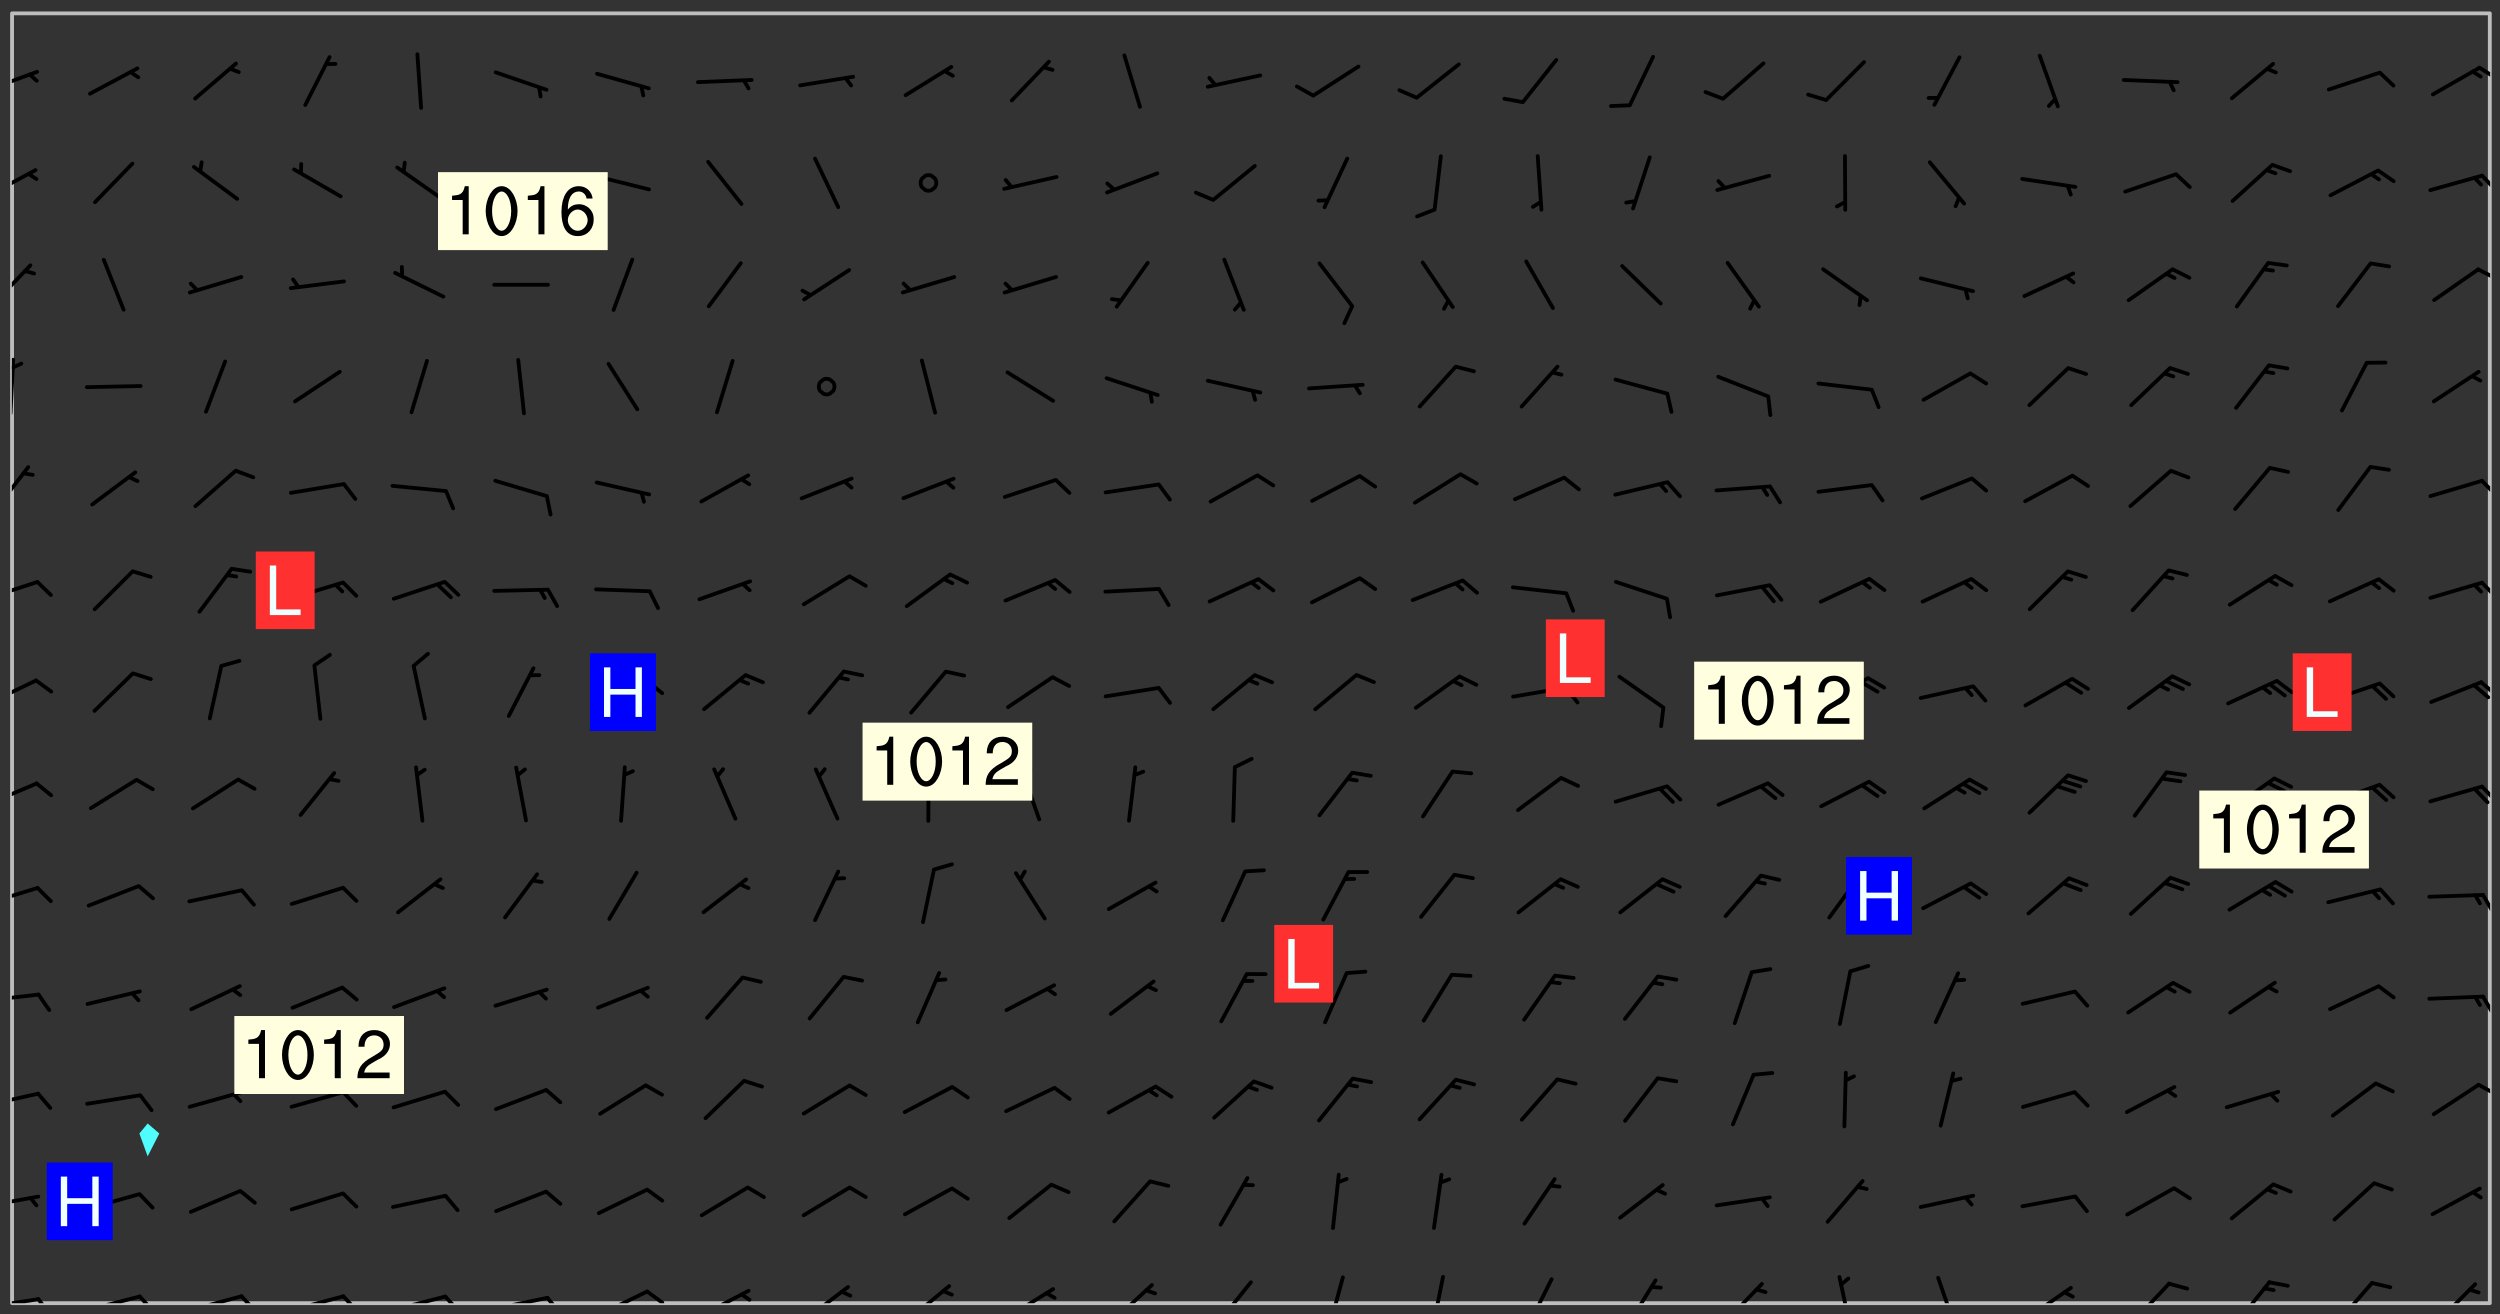 <svg xmlns="http://www.w3.org/2000/svg" role="img" xmlns:xlink="http://www.w3.org/1999/xlink" viewBox="142.45 309.95 326.84 171.84"><rect x="142.45" y="309.95" width="326.84" height="171.84" fill="#333333" stroke="none"/><defs><clipPath id="clip2"><path d="M 144 311.672 L 145 311.672 L 145 480.328 L 144 480.328 Z M 144 311.672"/></clipPath><clipPath id="clip3"><path d="M 144 311.672 L 468 311.672 L 468 480.328 L 144 480.328 Z M 144 311.672"/></clipPath><clipPath id="clip4"><path d="M 467 311.672 L 468 311.672 L 468 480.328 L 467 480.328 Z M 467 311.672"/></clipPath><clipPath id="clip5"><path d="M 144 479 L 148 479 L 148 480.328 L 144 480.328 Z M 144 479"/></clipPath><clipPath id="clip6"><path d="M 147 479 L 150 479 L 150 480.328 L 147 480.328 Z M 147 479"/></clipPath><clipPath id="clip7"><path d="M 153 479 L 161 479 L 161 480.328 L 153 480.328 Z M 153 479"/></clipPath><clipPath id="clip8"><path d="M 160 479 L 163 479 L 163 480.328 L 160 480.328 Z M 160 479"/></clipPath><clipPath id="clip9"><path d="M 166 479 L 175 479 L 175 480.328 L 166 480.328 Z M 166 479"/></clipPath><clipPath id="clip10"><path d="M 173 479 L 176 479 L 176 480.328 L 173 480.328 Z M 173 479"/></clipPath><clipPath id="clip11"><path d="M 180 479 L 188 479 L 188 480.328 L 180 480.328 Z M 180 479"/></clipPath><clipPath id="clip12"><path d="M 187 479 L 190 479 L 190 480.328 L 187 480.328 Z M 187 479"/></clipPath><clipPath id="clip13"><path d="M 193 479 L 201 479 L 201 480.328 L 193 480.328 Z M 193 479"/></clipPath><clipPath id="clip14"><path d="M 200 479 L 203 479 L 203 480.328 L 200 480.328 Z M 200 479"/></clipPath><clipPath id="clip15"><path d="M 206 479 L 215 479 L 215 480.328 L 206 480.328 Z M 206 479"/></clipPath><clipPath id="clip16"><path d="M 213 479 L 216 479 L 216 480.328 L 213 480.328 Z M 213 479"/></clipPath><clipPath id="clip17"><path d="M 220 478 L 228 478 L 228 480.328 L 220 480.328 Z M 220 478"/></clipPath><clipPath id="clip18"><path d="M 226 478 L 230 478 L 230 480.328 L 226 480.328 Z M 226 478"/></clipPath><clipPath id="clip19"><path d="M 233 478 L 241 478 L 241 480.328 L 233 480.328 Z M 233 478"/></clipPath><clipPath id="clip20"><path d="M 239 478 L 241 478 L 241 480.328 L 239 480.328 Z M 239 478"/></clipPath><clipPath id="clip21"><path d="M 247 477 L 254 477 L 254 480.328 L 247 480.328 Z M 247 477"/></clipPath><clipPath id="clip22"><path d="M 260 477 L 267 477 L 267 480.328 L 260 480.328 Z M 260 477"/></clipPath><clipPath id="clip23"><path d="M 273 478 L 281 478 L 281 480.328 L 273 480.328 Z M 273 478"/></clipPath><clipPath id="clip24"><path d="M 287 477 L 294 477 L 294 480.328 L 287 480.328 Z M 287 477"/></clipPath><clipPath id="clip25"><path d="M 301 477 L 307 477 L 307 480.328 L 301 480.328 Z M 301 477"/></clipPath><clipPath id="clip26"><path d="M 315 476 L 319 476 L 319 480.328 L 315 480.328 Z M 315 476"/></clipPath><clipPath id="clip27"><path d="M 329 476 L 332 476 L 332 480.328 L 329 480.328 Z M 329 476"/></clipPath><clipPath id="clip28"><path d="M 341 476 L 346 476 L 346 480.328 L 341 480.328 Z M 341 476"/></clipPath><clipPath id="clip29"><path d="M 354 477 L 360 477 L 360 480.328 L 354 480.328 Z M 354 477"/></clipPath><clipPath id="clip30"><path d="M 367 477 L 374 477 L 374 480.328 L 367 480.328 Z M 367 477"/></clipPath><clipPath id="clip31"><path d="M 382 476 L 385 476 L 385 480.328 L 382 480.328 Z M 382 476"/></clipPath><clipPath id="clip32"><path d="M 395 476 L 399 476 L 399 480.328 L 395 480.328 Z M 395 476"/></clipPath><clipPath id="clip33"><path d="M 407 478 L 414 478 L 414 480.328 L 407 480.328 Z M 407 478"/></clipPath><clipPath id="clip34"><path d="M 420 477 L 427 477 L 427 480.328 L 420 480.328 Z M 420 477"/></clipPath><clipPath id="clip35"><path d="M 434 477 L 440 477 L 440 480.328 L 434 480.328 Z M 434 477"/></clipPath><clipPath id="clip36"><path d="M 447 477 L 453 477 L 453 480.328 L 447 480.328 Z M 447 477"/></clipPath><clipPath id="clip37"><path d="M 460 477 L 467 477 L 467 480.328 L 460 480.328 Z M 460 477"/></clipPath><clipPath id="clip38"><path d="M 144 466 L 148 466 L 148 468 L 144 468 Z M 144 466"/></clipPath><clipPath id="clip39"><path d="M 144 452 L 148 452 L 148 455 L 144 455 Z M 144 452"/></clipPath><clipPath id="clip40"><path d="M 466 451 L 468 451 L 468 454 L 466 454 Z M 466 451"/></clipPath><clipPath id="clip41"><path d="M 144 439 L 148 439 L 148 442 L 144 442 Z M 144 439"/></clipPath><clipPath id="clip42"><path d="M 466 439 L 468 439 L 468 443 L 466 443 Z M 466 439"/></clipPath><clipPath id="clip43"><path d="M 144 425 L 148 425 L 148 429 L 144 429 Z M 144 425"/></clipPath><clipPath id="clip44"><path d="M 466 426 L 468 426 L 468 430 L 466 430 Z M 466 426"/></clipPath><clipPath id="clip45"><path d="M 144 412 L 148 412 L 148 416 L 144 416 Z M 144 412"/></clipPath><clipPath id="clip46"><path d="M 466 412 L 468 412 L 468 415 L 466 415 Z M 466 412"/></clipPath><clipPath id="clip47"><path d="M 144 398 L 148 398 L 148 403 L 144 403 Z M 144 398"/></clipPath><clipPath id="clip48"><path d="M 466 398 L 468 398 L 468 401 L 466 401 Z M 466 398"/></clipPath><clipPath id="clip49"><path d="M 144 385 L 148 385 L 148 389 L 144 389 Z M 144 385"/></clipPath><clipPath id="clip50"><path d="M 466 385 L 468 385 L 468 389 L 466 389 Z M 466 385"/></clipPath><clipPath id="clip51"><path d="M 144 370 L 147 370 L 147 377 L 144 377 Z M 144 370"/></clipPath><clipPath id="clip52"><path d="M 466 372 L 468 372 L 468 375 L 466 375 Z M 466 372"/></clipPath><clipPath id="clip53"><path d="M 144 356 L 145 356 L 145 365 L 144 365 Z M 144 356"/></clipPath><clipPath id="clip54"><path d="M 144 357 L 146 357 L 146 359 L 144 359 Z M 144 357"/></clipPath><clipPath id="clip55"><path d="M 144 344 L 147 344 L 147 350 L 144 350 Z M 144 344"/></clipPath><clipPath id="clip56"><path d="M 466 344 L 468 344 L 468 347 L 466 347 Z M 466 344"/></clipPath><clipPath id="clip57"><path d="M 144 331 L 148 331 L 148 336 L 144 336 Z M 144 331"/></clipPath><clipPath id="clip58"><path d="M 466 332 L 468 332 L 468 335 L 466 335 Z M 466 332"/></clipPath><clipPath id="clip59"><path d="M 144 319 L 148 319 L 148 323 L 144 323 Z M 144 319"/></clipPath><clipPath id="clip60"><path d="M 466 318 L 468 318 L 468 321 L 466 321 Z M 466 318"/></clipPath><g id="surface305" clip-path="url(#clip1)"><path fill="#fff" fill-opacity="0" fill-rule="evenodd" d="M 0 0 L 1000 0 L 1000 1000 L 0 1000 Z M 0 0"/><path fill="#d3d3d3" fill-opacity="0" fill-rule="evenodd" d="M162.152 355.867L161.918 356.16 161.977 356.395 162.094 356.566 162.27 356.801 162.562 357.148 162.676 357.207 162.793 357.035 162.852 356.801 163.027 356.625 163.492 356.449 164.191 356.449 164.426 356.742 164.715 357.559 164.773 357.734 164.949 357.965 165.301 358.199 166 358.898 166.172 359.074 166.406 359.422 166.641 359.832 166.93 360.414 167.34 360.879 167.57 361.113 167.805 361.289 167.922 361.52 168.098 361.812 168.27 362.977 168.27 363.211 168.328 363.5 168.387 363.617 168.504 363.734 168.852 364.145 168.969 364.316 169.145 364.492 169.32 364.727 169.438 364.898 169.609 365.25 169.668 365.484 169.902 365.891 170.137 365.832 169.961 366.008 169.902 366.938 169.32 366.938 169.086 366.824 168.738 366.938 168.621 367.055 168.562 367.348 168.504 367.523 168.387 367.695 167.922 367.988 167.863 368.223 167.805 368.336 167.805 368.98 167.863 369.152 167.863 369.562 167.922 369.621 167.922 370.027 167.98 370.434 168.098 370.609 168.156 370.668 168.387 371.309 168.328 371.602 168.328 372.301 168.27 372.883 168.27 373.117 168.211 373.348 168.156 373.699 168.156 375.621 168.211 375.738 168.637 375.738 168.27 375.855 168.246 376.207 169.137 377.375 170.879 377.914 172.219 378.273 172.219 378.812 172.309 379.621 172.844 380.336 174.363 380.605 175.254 380.52 175.344 381.684 175.879 381.863 177.039 381.684 179.094 380.699 180.254 380.336 182.133 380.16 183.828 379.98 183.648 380.699 182.133 380.785 180.883 380.875 180.078 381.145 179.004 381.953 179.273 382.672 179.809 383.57 179.629 384.195 179.363 385.004 179.629 386.082 180.254 386.98 181.059 387.16 182.309 386.98 182.043 387.703 182.141 388.207 182.195 388.5 182.195 388.672 182.254 388.965 182.254 389.371 182.43 389.488 182.781 389.605 183.188 389.605 183.48 389.43 183.594 389.312 183.652 389.195 183.77 388.965 183.828 388.789 184.18 388.324 184.41 388.148 184.586 388.09 184.762 388.148 184.82 388.324 184.938 389.312 184.992 389.781 185.051 389.953 185.168 390.188 185.344 390.246 186.16 390.305 186.449 390.305 186.566 390.539 186.625 390.945 186.684 391.297 186.684 392.402 186.801 392.695 186.918 393.043 187.207 393.742 187.383 394.094 187.965 394.848 188.316 395.023 188.488 395.082 188.957 395.316 189.598 395.781 189.945 396.016 190.238 396.191 190.531 396.246 190.762 396.309 191.578 396.656 191.871 396.832 191.984 397.004 192.336 397.355 192.453 397.531 192.977 398.172 192.977 398.461 193.035 398.812 193.035 399.16 193.094 399.512 193.152 399.801 193.27 399.859 193.441 399.918 193.617 399.918 194.199 400.152 194.375 400.27 194.551 400.559 194.727 400.793 194.84 401.027 195.133 401.258 195.25 401.375 195.25 401.785 195.309 401.84 195.598 402.074 195.832 402.191 195.891 402.309 196.008 402.48 196.066 402.598 196.297 402.832 196.355 403.008 196.59 403.066 196.707 403.125 196.59 403.238 196.531 403.355 196.531 403.473 196.414 403.766 196.297 404.055 196.297 404.637 196.473 404.754 196.59 404.812 196.648 404.93 196.766 405.047 196.879 405.105 197.055 405.453 197.113 405.805 197.172 406.211 197.172 406.387 197.113 406.562 196.996 407.262 196.996 407.434 197.113 407.609 197.406 407.902 197.812 407.902 197.988 408.02 198.105 408.191 198.223 408.484 198.223 408.719 197.695 408.719 197.465 408.484 197.23 408.484 197.055 408.543 196.996 409.242 197.055 409.59 197.172 409.766 197.348 410.176 197.465 410.406 197.754 410.875 197.93 410.93 198.453 410.93 198.688 410.988 199.445 411.629 199.504 411.922 199.504 412.156 199.562 412.215 199.793 412.562 199.793 412.914 199.676 413.086 199.676 413.379 199.969 413.668 200.262 413.844 200.434 413.902 200.727 414.078 201.02 414.195 201.602 414.602 201.891 414.836 202.184 415.012 202.402 415.172 202.418 415.184 202.648 415.359 203.289 415.883 203.465 416.117 203.582 416.293 203.758 416.469 203.871 416.641 203.871 417.281 203.988 417.457 204.457 417.574 205.039 417.691 205.273 417.75 205.504 417.863 205.797 417.98 205.91 418.039 206.496 418.391 206.785 418.562 206.961 418.625 207.137 418.68 207.312 418.738 208.012 419.09 208.301 419.266 208.535 419.32 208.824 419.496 209.059 419.613 209.699 420.02 209.992 420.137 210.164 420.195 210.398 420.254 210.809 420.312 211.039 420.371 211.273 420.488 211.332 420.66 210.922 420.836 211.391 420.895 211.449 421.188 211.562 421.422 211.738 421.477 211.973 421.535 212.148 421.594 212.555 421.711 213.195 421.945 213.312 422.117 213.371 422.352 213.371 422.527 213.312 422.645 213.254 423.051 213.488 423.285 213.605 423.344 213.953 423.461 214.594 423.691 214.77 423.809 215.059 423.926 215.234 424.102 215.469 424.566 216.051 425.672 216.227 425.848 216.574 426.023 216.75 426.141 217.102 426.258 218.148 426.781 218.383 426.84 218.848 426.953 219.141 427.012 219.605 427.188 220.363 427.77 220.598 428.004 220.945 428.469 221.121 428.645 221.41 428.879 222.227 429.578 222.52 429.754 222.809 430.043 223.102 430.219 223.395 430.508 224.09 431.148 224.266 431.324 224.559 431.559 224.848 431.793 225.316 432.082 225.957 432.664 226.305 432.898 226.539 433.191 226.887 433.539 227.238 434.004 228.172 434.996 228.52 435.402 228.637 435.578 228.871 435.637 228.984 435.754 229.629 435.93 229.859 436.043 230.094 436.102 230.387 436.277 230.617 436.395 231.551 437.094 231.957 437.5 232.191 437.676 232.598 437.852 232.832 437.969 233.648 438.316 233.996 438.551 234.23 438.668 234.523 438.957 234.754 439.074 235.512 439.426 235.863 439.598 236.094 439.656 236.387 439.773 236.621 439.832 237.492 440.008 238.309 440.008 238.777 440.238 238.949 440.297 239.824 440.996 240.289 441.113 240.582 441.172 240.758 441.23 240.988 441.289 241.457 441.348 241.805 441.406 242.156 441.465 242.562 441.523 242.855 441.523 243.027 441.582 243.027 441.812 243.203 441.988 243.496 441.988 243.844 442.047 244.195 442.105 244.895 442.223 245.535 442.223 246 441.988 246.293 441.812 246.465 441.695 246.875 441.523 247.164 441.348 248.098 440.883 248.566 440.59 249.09 440.297 249.555 440.125 250.02 439.949 251.07 439.484 251.359 439.367 251.77 439.25 252.059 439.133 252.586 438.957 254.102 438.258 254.684 437.91 254.973 437.852 255.266 437.793 255.613 437.676 256.488 437.445 256.84 437.328 256.953 437.328 257.188 437.27 258.062 437.035 258.297 436.977 259.109 436.977 259.461 436.918 260.277 436.801 260.449 436.742 260.801 436.688 261.094 436.629 261.324 436.57 262.141 436.395 262.316 436.336 262.664 436.336 262.898 436.277 263.363 436.16 264.121 435.988 264.355 435.93 264.703 435.93 265.113 435.812 265.402 435.754 266.688 435.695 266.977 435.695 267.387 435.637 267.617 435.578 267.793 435.578 268.668 435.461 269.074 435.461 269.484 435.344 269.832 435.344 270.184 435.23 271.055 435.172 272.805 435.172 273.852 435.461 274.262 435.578 274.551 435.695 274.902 435.812 275.191 435.93 276.242 436.102 276.531 436.16 276.824 436.16 277.117 436.219 277.289 436.277 277.699 436.336 277.871 436.395 277.988 436.453 278.105 436.453 278.223 436.512 278.574 436.57 278.688 436.57 279.098 436.637 281.02 437.031 282.945 437.426 284.465 437.875 286.16 438.594 288.305 439.398 289.91 438.68 291.34 437.875 292.5 436.797 293.75 436.348 296.785 435.629 298.66 435.27 300.805 433.922 303.039 432.668 305.539 431.41 307.234 430.961 309.02 430.781 310.18 430.512 310.805 431.051 312.145 430.781 312.859 429.793 313.844 428.449 314.289 428.27 315.094 427.91 316.969 427.371 318.754 426.922 320.004 426.652 321.164 426.562 322.863 426.473 324.824 426.203 326.074 426.113 326.613 426.113 327.238 426.023 328.129 426.023 330.273 425.844 332.684 425.664 335.273 425.574 336.969 425.754 338.578 425.844 340.008 426.203 341.168 426.922 343.043 427.91 344.203 429.438 344.469 430.152 345.098 430.242 345.453 431.141 345.988 431.68 346.523 433.207 347.598 433.566 348.133 433.566 347.328 434.102 347.418 435.809 348.133 438.504 349.023 439.309 349.918 440.297 350.633 441.555 352.418 442.094 353.938 441.914 354.293 443.258 355.902 442.453 356.883 441.914 357.152 442.184 357.469 441.969 357.688 441.824 358.488 442.273 358.938 441.914 359.293 441.914 359.828 441.645 360.367 440.926 360.902 440.656 361.527 439.668 362.688 440.117 363.527 440.488 364.922 441.105 366.617 440.926 368.223 440.926 370.008 441.016 370.188 439.309 370.723 437.965 371.527 438.234 372.02 439.082 372.422 439.488 372.332 440.027 372.332 440.387 373.047 440.836 373.758 440.566 375.188 440.566 375.547 441.555 375.992 442.812 376.707 444.156 377.957 444.785 379.652 445.414 380.367 445.234 380.547 444.695 381.527 444.605 381.977 444.965 382.062 446.223 381.797 446.852 381.262 447.031 381.262 447.57 381.977 448.555 382.242 449.094 383.227 450.082 384.027 451.16 383.762 451.52 383.672 452.418 383.047 454.75 382.691 456.816 382.602 458.609 382.422 459.328 382.332 459.867 382.332 461.305 381.352 463.188 380.992 464.895 380.457 465.793 379.652 466.961 379.387 467.5 381.441 468.754 381.527 469.113 381.172 469.652 381.082 469.473 381.082 470.281 381.172 471.719 380.727 472.434 379.652 472.527 379.387 473.242 379.922 474.141 380.727 474.859 381.887 475.668 383.227 475.938 383.672 476.297 383.316 476.746 381.527 476.656 380.277 476.207 379.562 475.488 378.938 475.398 378.762 478.988 378.574 480.297 467.934 480.297 467.934 311.703 412.664 311.703 412.664 360.785 413.426 360.91 416.715 361.453 418.738 364.289 418.738 367.043 421.09 367.375 423.438 367.707 427.488 367.707 426.109 371.867 424.086 372.574 422.062 373.277 421.52 373.621 418.926 375.238 418.738 375.355 416.715 373.277 415.984 370.535 413.312 368.457 411.938 364.957 411.871 364.875 409.914 362.203 412.664 360.785 412.664 311.703 294.422 311.703 294.422 403.117 294.539 403.148 294.672 403.16 294.746 403.234 294.852 403.281 294.941 403.34 295.027 403.398 295.117 403.457 295.414 403.754 295.473 403.844 295.504 403.961 295.531 404.078 295.547 404.215 295.516 404.332 295.457 404.422 295.398 404.508 295.355 404.613 295.309 404.715 295.281 404.836 295.281 404.98 295.457 405.25 295.605 405.398 295.68 405.484 295.754 405.559 295.797 405.664 295.859 405.754 295.918 405.84 295.961 405.945 296.02 406.035 296.066 406.137 296.109 406.242 296.168 406.328 296.285 406.508 296.359 406.582 296.422 406.668 296.48 406.758 296.523 406.863 296.582 406.953 296.641 407.039 296.703 407.129 296.762 407.219 296.805 407.32 296.922 407.5 296.996 407.574 297.055 407.66 297.129 407.734 297.219 407.793 297.324 407.84 297.473 407.84 297.605 407.824 297.738 407.84 297.84 407.793 297.914 407.719 297.961 407.617 297.945 407.484 297.945 407.336 297.898 407.23 297.871 407.113 297.824 407.012 297.797 406.891 297.754 406.789 297.691 406.699 297.648 406.598 297.605 406.492 297.574 406.375 297.559 406.242 297.547 406.105 297.633 406.047 297.691 405.961 297.812 405.93 297.855 406.035 297.871 406.168 297.871 406.285 297.93 406.387 297.988 406.477 298.078 406.535 298.227 406.684 298.285 406.773 298.328 406.879 298.316 406.98 298.402 407.039 298.508 407.086 298.594 407.145 298.684 407.203 298.758 407.277 298.641 407.305 298.535 407.352 298.449 407.41 298.375 407.484 298.316 407.574 298.254 407.66 298.227 407.781 298.18 407.883 298.137 407.988 298.105 408.105 298.094 408.238 298.078 408.371 298.078 408.52 298.105 408.637 298.152 408.742 298.195 408.844 298.254 408.934 298.328 409.008 298.418 409.066 298.492 409.141 298.582 409.199 298.641 409.289 298.684 409.395 298.73 409.496 298.848 409.527 298.98 409.543 299.129 409.543 299.246 409.512 299.352 409.555 299.395 409.66 299.441 409.762 299.469 409.883 299.5 410 299.527 410.117 299.559 410.238 299.586 410.355 299.691 410.398 299.793 410.445 299.926 410.43 300.074 410.578 300.137 410.664 300.211 410.738 300.281 410.812 300.371 410.875 300.477 410.918 300.578 410.961 300.695 410.992 300.832 411.008 300.949 410.977 301.023 410.902 301.051 410.785 301.039 410.652 301.008 410.531 300.98 410.414 301.023 410.309 301.141 410.309 301.23 410.371 301.348 410.398 301.496 410.398 301.629 410.414 301.777 410.414 301.91 410.43 302.043 410.414 302.191 410.414 302.324 410.398 302.457 410.387 302.594 410.398 302.711 410.371 302.844 410.355 303.035 410.297 302.977 410.473 302.961 410.605 302.934 410.727 302.918 410.859 302.859 410.945 302.727 410.961 302.621 411.008 302.516 411.051 302.398 411.082 302.281 411.109 302.016 411.141 301.867 411.141 301.734 411.156 301.66 411.23 301.719 411.316 301.867 411.465 301.984 411.645 302.059 411.715 302.148 411.777 302.238 411.836 302.324 411.895 302.414 411.953 302.516 411.996 302.621 412.059 302.727 412.102 302.812 412.16 302.918 412.207 303.02 412.25 303.199 412.367 303.258 412.457 303.215 412.559 303.168 412.664 303.184 412.797 303.406 413.02 303.465 413.109 303.508 413.211 303.539 413.332 303.582 413.434 303.598 413.566 303.629 413.684 303.641 413.82 303.672 413.938 303.82 414.086 303.922 414.129 304.027 414.172 304.145 414.203 304.277 414.219 304.414 414.234 304.531 414.234 304.648 414.203 304.738 414.145 304.781 414.039 304.828 413.938 304.871 413.832 304.902 413.715 304.914 413.582 304.914 413.434 304.902 413.301 304.887 413.168 304.855 413.051 304.812 412.945 304.766 412.84 304.723 412.738 304.68 412.633 304.664 412.5 304.68 412.367 304.707 412.25 304.738 412.133 304.766 412.012 304.812 411.91 304.902 411.852 304.988 411.789 305.062 411.715 305.152 411.656 305.375 411.434 305.434 411.348 305.508 411.273 305.625 411.094 305.684 411.008 305.684 410.859 305.609 410.785 305.508 410.738 305.402 410.695 305.301 410.652 305.242 410.562 305.195 410.457 305.168 410.34 305.258 410.281 305.375 410.25 305.477 410.207 305.656 410.09 305.805 409.941 305.816 409.809 305.805 409.703 305.715 409.645 305.582 409.66 305.434 409.66 305.301 409.676 305.168 409.66 305.047 409.629 304.961 409.57 304.887 409.496 304.828 409.406 304.766 409.32 304.648 409.141 304.59 409.055 304.621 408.934 304.707 408.875 304.828 408.844 304.887 408.758 304.887 408.637 304.855 408.52 304.797 408.43 304.738 408.344 304.691 408.238 304.664 408.121 304.648 407.988 304.707 407.898 304.781 407.824 304.871 407.766 304.988 407.586 305.062 407.512 305.121 407.426 305.27 407.277 305.391 407.246 305.523 407.23 305.656 407.246 305.73 407.32 305.773 407.426 305.789 407.559 305.758 407.676 305.641 407.707 305.508 407.719 305.359 407.867 305.316 407.973 305.27 408.074 305.242 408.195 305.211 408.312 305.211 408.461 305.242 408.578 305.285 408.684 305.344 408.773 305.418 408.844 305.492 408.918 305.609 408.949 305.73 408.977 305.848 408.949 305.98 408.934 306.098 408.934 306.188 408.992 306.262 409.066 306.309 409.172 306.367 409.258 306.469 409.305 306.602 409.32 306.707 409.363 306.793 409.422 306.781 409.527 306.707 409.602 306.527 409.719 306.469 409.809 306.379 409.867 306.309 409.941 306.234 410.016 306.172 410.105 306.145 410.223 306.129 410.355 306.145 410.488 306.129 410.621 306.129 410.77 306.145 410.902 306.172 411.02 306.203 411.141 306.277 411.215 306.367 411.273 306.453 411.332 306.543 411.391 306.66 411.422 306.66 411.508 306.559 411.555 306.469 411.613 306.203 411.645 306.086 411.672 305.938 411.672 305.832 411.715 305.73 411.762 305.672 411.852 305.609 412.086 305.598 412.219 305.566 412.34 305.551 412.473 305.551 412.766 305.539 412.898 305.551 413.035 305.566 413.168 305.699 413.184 305.832 413.195 305.953 413.227 306.039 413.285 306.113 413.359 306.16 413.465 306.203 413.566 306.219 413.699 306.219 414.145 306.203 414.277 306.203 414.723 306.234 414.988 306.262 415.105 306.277 415.238 306.309 415.355 306.395 415.566 306.426 415.832 306.426 415.98 306.395 416.098 306.367 416.215 306.336 416.336 306.309 416.453 306.277 416.57 306.246 416.691 306.234 416.824 306.219 416.957 306.309 417.016 306.426 416.984 306.527 417 306.574 417.105 306.543 417.371 306.543 417.812 306.5 417.918 306.453 418.023 306.41 418.125 306.367 418.23 306.309 418.316 306.277 418.438 306.234 418.555 306.203 418.672 306.188 418.805 306.203 418.938 306.262 419.027 306.367 419.074 306.453 419.133 306.512 419.219 306.5 419.355 306.469 419.473 306.426 419.574 306.426 420.02 306.41 420.152 306.41 420.301 306.379 420.418 306.336 420.523 306.309 420.641 306.262 420.746 306.219 420.848 306.188 420.969 306.16 421.086 306.129 421.219 306.098 421.336 306.07 421.453 306.027 421.559 305.996 421.676 305.965 421.797 305.953 421.93 305.938 422.062 305.938 422.359 305.965 422.477 305.965 422.625 306.012 423.023 306.039 423.141 306.098 423.23 306.219 423.262 306.367 423.262 306.5 423.246 306.559 423.336 306.559 423.453 306.5 423.543 306.41 423.602 306.309 423.645 306.203 423.691 306.113 423.75 306.027 423.809 305.891 423.824 305.773 423.793 305.641 423.777 305.539 423.824 305.477 423.91 305.465 424.047 305.449 424.18 305.418 424.297 305.391 424.414 305.375 424.547 305.344 424.668 305.344 424.965 305.359 425.098 305.391 425.215 305.391 425.363 305.402 425.496 305.402 425.645 305.375 425.762 305.328 425.863 305.301 425.984 305.27 426.102 305.211 426.191 305.137 426.266 305.035 426.309 304.93 426.355 304.812 426.383 304.691 426.414 304.59 426.367 304.648 426.281 304.754 426.234 304.781 426.117 304.812 426 304.84 425.879 304.871 425.762 304.871 425.613 304.887 425.48 304.855 425.363 304.812 425.258 304.707 425.273 304.633 425.348 304.531 425.391 304.441 425.453 304.367 425.527 304.324 425.629 304.309 425.762 304.277 425.879 304.25 426 304.219 426.117 304.191 426.234 304.16 426.355 304.133 426.473 304.102 426.59 304.059 426.695 303.969 426.754 303.879 426.754 303.762 426.723 303.73 426.637 303.746 426.5 303.715 426.383 303.715 426.234 303.703 426.102 303.703 425.953 303.641 425.719 303.613 425.598 303.57 425.496 303.523 425.391 303.465 425.305 303.406 425.215 303.363 425.109 303.301 425.023 303.152 424.875 303.082 424.801 302.977 424.754 302.871 424.711 302.77 424.668 302.473 424.371 302.383 424.297 302.297 424.238 302.191 424.195 302.102 424.133 302.016 424.074 301.91 424.031 301.82 423.973 301.734 423.91 301.66 423.84 301.555 423.793 301.469 423.734 301.363 423.691 301.273 423.629 301.172 423.586 301.066 423.543 300.98 423.484 300.875 423.438 300.77 423.395 300.668 423.348 300.578 423.289 300.477 423.246 300.371 423.203 300.281 423.141 300.164 423.113 300.031 423.098 299.898 423.113 299.75 423.113 299.617 423.129 299.5 423.098 299.41 423.039 299.336 422.965 299.246 422.906 299.145 422.859 298.996 422.859 298.875 422.832 298.773 422.789 298.699 422.715 298.582 422.535 298.492 422.477 298.391 422.434 298.301 422.371 298.195 422.328 298.105 422.27 298.02 422.211 297.914 422.164 297.855 422.078 297.797 421.988 297.754 421.883 297.707 421.781 297.633 421.707 297.547 421.648 297.473 421.574 297.383 421.516 297.16 421.293 297.117 421.188 297.086 420.922 297.191 420.879 297.336 420.879 297.441 420.922 297.516 420.996 297.605 421.055 297.691 421.113 297.797 421.16 297.887 421.219 298.035 421.367 298.105 421.441 298.254 421.59 298.316 421.676 298.391 421.75 298.477 421.809 298.551 421.883 298.641 421.945 298.73 422.004 298.816 422.062 299.086 422.238 299.188 422.285 299.293 422.328 299.395 422.371 299.441 422.297 299.5 422.211 299.574 422.137 299.645 422.062 299.75 422.105 299.824 422.18 299.883 422.27 299.926 422.371 299.973 422.477 300.016 422.582 300.137 422.609 300.254 422.582 300.328 422.492 300.371 422.387 300.43 422.297 300.504 422.223 300.609 422.18 300.727 422.152 300.859 422.164 300.949 422.223 301.098 422.371 301.156 422.461 301.199 422.566 301.246 422.668 301.289 422.773 301.332 422.875 301.438 422.922 301.543 422.965 301.676 422.98 301.762 422.922 301.82 422.832 301.895 422.758 302 422.715 302.117 422.742 302.223 422.789 302.324 422.832 302.43 422.875 302.531 422.922 302.711 423.039 302.711 423.156 302.695 423.289 302.711 423.422 302.727 423.559 302.785 423.645 302.887 423.691 303.008 423.719 303.125 423.75 303.273 423.75 303.391 423.719 303.449 423.629 303.629 423.512 303.688 423.422 303.762 423.348 303.82 423.262 303.938 423.082 304.117 422.965 304.234 422.996 304.324 423.055 304.367 423.129 304.352 423.262 304.352 423.379 304.441 423.438 304.59 423.438 304.723 423.422 304.855 423.41 305.121 423.379 305.227 423.336 305.344 423.305 305.465 423.277 305.539 423.203 305.609 423.129 305.672 423.039 305.656 422.934 305.609 422.832 305.508 422.789 305.402 422.773 305.285 422.801 305.02 422.832 304.871 422.832 304.797 422.758 304.707 422.699 304.59 422.668 304.473 422.641 304.34 422.625 304.191 422.625 304.059 422.641 303.762 422.641 303.656 422.594 303.508 422.445 303.465 422.344 303.406 422.254 303.629 422.031 303.715 421.973 303.82 421.93 303.938 421.898 304.07 421.883 304.203 421.898 304.34 421.914 304.441 421.957 304.574 421.945 304.664 421.883 304.766 421.84 304.828 421.75 304.781 421.648 304.691 421.59 304.574 421.559 304.473 421.516 304.414 421.426 304.352 421.336 304.352 421.219 304.367 421.086 304.473 421.039 304.547 420.969 304.547 420.848 304.457 420.789 304.426 420.672 304.516 420.613 304.59 420.539 304.633 420.434 304.691 420.344 304.738 420.242 304.754 420.109 304.754 419.961 304.707 419.855 304.664 419.754 304.574 419.695 304.441 419.68 304.34 419.637 304.203 419.621 304.086 419.59 303.641 419.59 303.508 419.574 303.375 419.562 303.242 419.547 303.125 419.516 302.977 419.516 302.844 419.5 302.711 419.488 302.445 419.457 302.324 419.414 302.238 419.355 302.164 419.281 302.164 419.133 302.176 419 302.281 418.953 302.383 418.91 302.516 418.895 302.668 418.895 302.801 418.879 303.094 418.879 303.215 418.91 303.316 418.953 303.406 419.012 303.641 419.074 303.762 419.027 303.852 418.969 303.953 418.926 304.086 418.91 304.191 418.953 304.293 419 304.426 419.012 304.547 418.984 304.691 418.984 304.812 418.953 304.93 418.926 305.035 418.879 305.109 418.805 305.195 418.746 305.344 418.598 305.402 418.512 305.449 418.406 305.477 418.289 305.492 418.184 305.391 418.141 305.301 418.082 305.184 418.051 305.078 418.008 304.988 417.945 304.914 417.859 304.84 417.785 304.738 417.742 304.633 417.695 304.531 417.652 304.473 417.562 304.426 417.461 304.34 417.25 304.277 417.164 304.219 417.074 304.145 417 304.059 416.941 303.789 416.941 303.672 416.973 303.582 417.031 303.48 417.074 303.348 417.09 303.242 417.074 303.215 416.957 303.152 416.867 303.035 416.836 302.934 416.793 302.785 416.645 302.754 416.527 302.738 416.422 302.812 416.348 302.992 416.23 303.109 416.203 303.227 416.172 303.363 416.188 303.465 416.23 303.57 416.273 303.672 416.32 303.777 416.363 303.895 416.395 304.027 416.41 304.145 416.438 304.277 416.453 304.383 416.438 304.473 416.379 304.398 416.305 304.293 416.262 304.219 416.188 304.145 416.098 303.996 415.949 303.91 415.891 303.82 415.832 303.746 415.758 303.656 415.699 303.555 415.652 303.434 415.625 303.332 415.578 303.227 415.535 303.109 415.504 303.008 415.461 302.887 415.43 302.738 415.43 302.621 415.461 302.516 415.504 302.43 415.566 302.25 415.684 302.164 415.742 302.074 415.801 301.969 415.848 301.883 415.906 301.777 415.949 301.676 415.992 301.57 416.039 301.496 416.113 301.438 416.203 301.379 416.289 301.332 416.395 301.273 416.48 301.199 416.555 301.066 416.543 300.949 416.512 300.832 416.512 300.758 416.586 300.668 416.645 300.594 416.719 300.504 416.777 300.418 416.836 300.312 416.883 300.211 416.926 300.074 416.941 299.973 416.898 299.824 416.75 299.719 416.703 299.633 416.703 299.527 416.75 299.426 416.793 299.305 416.824 299.188 416.793 299.113 416.719 299.113 416.602 299.145 416.48 299.219 416.41 299.277 416.32 299.352 416.246 299.469 416.215 299.574 416.172 299.867 416.172 300 416.156 300.137 416.141 300.238 416.098 300.328 416.039 300.43 415.992 300.52 415.934 300.652 415.922 300.742 415.98 300.875 415.992 300.965 415.934 301.051 415.875 301.156 415.832 301.246 415.773 301.332 415.711 301.422 415.652 301.57 415.504 301.629 415.418 301.688 415.328 301.793 415.285 301.926 415.27 302.043 415.297 302.164 415.328 302.223 415.27 302.281 415.18 302.312 414.914 302.34 414.797 302.445 414.809 302.578 414.824 302.68 414.781 302.77 414.723 302.828 414.633 302.902 414.559 302.961 414.469 303.008 414.367 303.02 414.234 303.008 414.102 302.961 413.996 302.812 413.848 302.754 413.758 302.695 413.672 302.652 413.566 302.652 413.121 302.668 412.988 302.668 412.84 302.68 412.707 302.621 412.648 302.531 412.707 302.43 412.664 302.25 412.547 302.164 412.488 302.102 412.398 302.043 412.309 301.969 412.234 301.883 412.176 301.762 412.207 301.66 412.219 301.555 412.266 301.469 412.324 301.363 412.367 301.215 412.516 301.125 412.574 301.039 412.633 300.949 412.695 300.844 412.738 300.711 412.754 300.711 412.633 300.816 412.59 300.934 412.559 301.008 412.488 301.051 412.383 301.051 412.234 301.023 412.117 300.875 411.969 300.742 411.953 300.594 411.953 300.477 411.984 300.371 412.027 300.27 412.07 300.18 412.133 300.062 412.16 299.988 412.086 300 411.953 299.957 411.852 299.914 411.746 299.824 411.688 299.707 411.715 299.586 411.746 299.469 411.777 299.367 411.82 299.246 411.852 299.145 411.895 299.039 411.938 298.949 411.996 298.848 412.012 298.848 411.895 298.863 411.762 298.805 411.672 298.73 411.715 298.582 411.863 298.523 411.953 298.449 412.027 298.402 412.133 298.359 412.234 298.285 412.309 298.227 412.398 298.152 412.473 298.094 412.559 298.02 412.633 297.93 412.695 297.855 412.766 297.781 412.84 297.68 412.855 297.547 412.871 297.441 412.828 297.441 412.707 297.59 412.559 297.633 412.457 297.691 412.367 297.738 412.266 297.781 412.16 297.84 412.07 297.871 411.953 297.914 411.852 297.945 411.73 297.973 411.613 298.02 411.508 298.062 411.406 298.105 411.301 298.18 411.23 298.27 411.168 298.359 411.109 298.461 411.066 298.758 411.066 299.023 411.035 299.129 410.992 299.055 410.918 298.938 410.887 298.832 410.844 298.742 410.785 298.641 410.738 298.551 410.68 298.449 410.637 298.344 410.594 298.254 410.531 298.168 410.473 298.062 410.43 297.961 410.387 297.84 410.355 297.723 410.324 297.621 410.281 297.5 410.25 297.398 410.207 297.309 410.148 297.266 410.043 297.25 409.91 297.352 409.867 297.484 409.852 297.621 409.867 297.754 409.852 297.855 409.809 297.914 409.719 297.93 409.613 297.84 409.555 297.766 409.48 297.664 409.438 297.574 409.379 297.426 409.23 297.383 409.125 297.367 408.992 297.367 408.699 297.309 408.609 297.219 408.551 297.145 408.477 297.102 408.371 297.07 408.254 297.012 408.164 296.938 408.09 296.82 408.062 296.746 407.988 296.656 407.93 296.566 407.867 296.48 407.809 296.406 407.734 296.348 407.648 296.301 407.543 296.215 407.484 296.066 407.336 295.871 407.277 295.738 407.293 295.637 407.336 295.562 407.41 295.516 407.512 295.473 407.617 295.414 407.707 295.355 407.793 295.059 408.09 294.969 408.148 294.883 408.148 294.82 408.062 294.777 407.957 294.809 407.84 294.867 407.75 294.895 407.633 294.883 407.5 294.793 407.438 294.688 407.484 294.57 407.512 294.453 407.543 294.184 407.719 294.082 407.766 293.965 407.793 293.859 407.84 293.77 407.898 293.668 407.941 293.609 407.855 293.562 407.75 293.578 407.617 293.625 407.512 293.695 407.438 293.77 407.367 293.828 407.277 293.828 407.129 293.785 407.023 293.547 407.023 293.445 407.07 293.414 407.188 293.387 407.305 293.355 407.426 293.281 407.469 293.148 407.484 293.074 407.438 293.031 407.336 292.988 407.23 292.941 407.129 292.898 407.023 292.777 407.055 292.676 407.098 292.543 407.113 292.426 407.145 292.32 407.188 292.23 407.246 292.129 407.293 292.008 407.32 291.875 407.336 291.773 407.293 291.715 407.203 291.668 407.098 291.625 406.996 291.582 406.891 291.582 406.773 291.641 406.684 291.727 406.625 291.906 406.508 292.008 406.461 292.113 406.418 292.219 406.359 292.32 406.316 292.41 406.254 292.512 406.211 292.617 406.152 292.719 406.105 292.809 406.047 292.914 406.004 293.016 405.961 293.105 405.898 293.207 405.855 293.344 405.84 293.461 405.871 293.562 405.914 293.684 405.945 293.785 405.988 293.891 406.035 293.992 406.078 294.098 406.121 294.199 406.168 294.305 406.211 294.406 406.254 294.512 406.301 294.598 406.359 294.703 406.402 294.82 406.434 294.926 406.477 295.027 406.523 295.117 406.582 295.223 406.625 295.324 406.668 295.43 406.715 295.547 406.742 295.648 406.789 295.77 406.816 295.918 406.816 296.004 406.758 296.02 406.656 296.078 406.566 296.051 406.449 295.977 406.375 295.859 406.195 295.785 406.121 295.695 406.047 295.516 405.93 295.43 405.871 295.324 405.828 295.223 405.781 294.953 405.605 294.895 405.516 294.82 405.441 294.762 405.352 294.719 405.25 294.688 405.133 294.672 404.996 294.672 404.434 294.66 404.301 294.645 404.168 294.613 404.051 294.598 403.918 294.586 403.785 294.555 403.664 294.332 403.441 294.273 403.355 294.258 403.25 294.289 403.133 294.422 403.117 294.422 311.703 172.992 311.703 172.992 313.156 172.934 313.391 172.582 314.441 172.41 314.965 172.293 315.312 172.117 315.723 172 315.895 171.766 316.188 171.535 316.246 171.184 316.246 171.066 316.305 170.836 316.711 170.836 317.004 170.953 317.18 171.184 317.41 171.301 317.645 171.941 318.402 172.234 318.867 172.41 319.102 172.641 319.453 172.875 319.801 173.516 320.617 173.691 321.082 173.863 321.492 173.98 322.188 174.156 322.656 174.273 324.055 174.332 324.52 174.332 325.395 174.449 326.441 174.449 331.223 174.391 331.688 174.039 332.969 173.863 333.492 173.75 333.902 173.398 334.832 172.934 336 172.699 336.582 172.582 336.758 172.41 337.105 172.234 337.512 171.883 338.328 171.824 338.621 171.711 338.914 171.594 339.203 171.535 339.379 171.418 340.254 171.359 340.66 171.301 340.777 171.242 340.953 171.184 341.125 170.953 341.652 170.836 341.824 170.836 342.059 170.719 342.293 170.66 342.465 170.484 343.051 170.484 343.34 170.426 343.516 170.426 343.809 170.367 343.922 170.309 344.449 170.309 344.621 170.254 344.855 170.254 347.477 170.078 348.293 169.961 348.469 169.785 348.703 169.668 348.875 169.555 349.109 168.969 350.043 168.738 350.332 168.445 350.797 168.27 351.031 167.98 351.383 167.629 352.082 167.516 352.312 167.34 352.723 167.164 352.953 166.758 353.48 165.941 354.18 165.648 354.352 165.359 354.586 165.184 354.703 165.008 354.879 164.484 355.285 163.957 355.461 163.785 355.637 163.551 355.691 162.91 355.867 162.152 355.867M174.363 386.891L173.289 387.34 173.648 388.234 174.898 387.52 175.344 386.98 174.363 386.891"/><path fill="#d3d3d3" fill-opacity="0" fill-rule="evenodd" d="M201.508 416.598L200.613 416.598 201.062 417.227 202.043 417.586 202.848 417.496 203.293 416.508 203.117 416.598 202.402 416.242 201.508 416.598M356.129 475.668L356.07 475.145 356.07 474.852 356.184 474.559 356.242 474.328 356.711 473.859 356.824 473.859 356.941 473.746 357.059 473.688 357.234 473.688 357.469 473.629 357.816 473.629 358.051 473.688 358.168 473.746 358.398 473.918 358.457 474.094 358.574 474.676 358.574 474.969 358.457 475.145 358.285 475.434 358.109 475.609 357.582 476.133 357.352 476.367 357.234 476.426 357.059 476.426 356.941 476.367 356.535 476.074 356.359 475.957 356.242 475.898 356.184 475.785 356.129 475.668M362.77 464.711L362.711 464.539 362.711 463.43 362.77 463.258 362.945 463.199 363.117 463.141 363.293 463.141 363.527 463.082 363.645 463.141 363.703 463.84 363.645 464.012 363.527 464.188 363.41 464.246 363.176 464.77 363.062 464.828 362.828 464.828 362.77 464.711M372.383 450.32L372.266 450.145 372.266 449.445 372.559 448.57 372.676 448.398 372.852 448.047 372.965 447.816 373.082 447.523 373.434 446.766 373.551 446.535 373.723 446.301 373.898 446.301 374.016 446.242 374.656 446.242 374.773 446.301 375.008 446.535 375.18 446.648 375.531 446.941 375.648 447.059 375.762 447.234 375.762 447.348 375.879 447.406 375.996 447.523 375.996 448.223 375.938 448.398 375.938 448.629 375.879 448.805 375.531 449.855 375.414 450.086 375.297 450.32 375.18 450.379 374.949 450.613 374.309 450.902 373.434 450.902 373.023 450.785 372.383 450.32"/><path fill="none" stroke="#bebebe" stroke-linecap="round" stroke-linejoin="round" stroke-miterlimit="10" stroke-width=".5" d="M 431.957 354.305 L 108.027 354.305 L 108.027 185.68 L 431.957 185.68 L 431.957 354.305" transform="matrix(1 0 0 -1 36 666)"/><g clip-path="url(#clip2)"><path fill="#fff" fill-opacity="0" fill-rule="evenodd" d="M 144 475.891 L 144 480.328 L 144.004 480.328 L 144 480.328 L 144 311.672 L 144.004 311.672 L 144 311.672 L 144 475.891"/></g><g clip-path="url(#clip3)"><path fill="#fff" fill-opacity="0" fill-rule="evenodd" d="M 144.004 480.328 L 144.004 311.672 L 161.754 311.672 L 161.754 456.828 L 160.672 458.137 L 161.754 461.129 L 163.277 458.137 L 161.754 456.828 L 161.754 311.672 L 467.996 311.672 L 467.996 480.328 L 144.004 480.328"/></g><path fill="#50fcfc" fill-rule="evenodd" d="M 161.754 461.129 L 160.672 458.137 L 161.754 456.828 L 163.277 458.137 L 161.754 461.129"/><g clip-path="url(#clip4)"><path fill="#fff" fill-opacity="0" fill-rule="evenodd" d="M 467.996 480.328 L 468 480.328 L 468 311.672 L 467.996 311.672 L 468 311.672 L 468 480.328 L 467.996 480.328"/></g><g clip-path="url(#clip5)"><path fill="none" stroke="#000" stroke-linecap="round" stroke-linejoin="round" stroke-miterlimit="10" stroke-width=".5" d="M 111.473 186.199 L 104.527 185.145" transform="matrix(1 0 0 -1 36 666)"/></g><g clip-path="url(#clip6)"><path fill="none" stroke="#000" stroke-linecap="round" stroke-linejoin="round" stroke-miterlimit="10" stroke-width=".5" d="M 111.473 186.199 L 112.938 184.23" transform="matrix(1 0 0 -1 36 666)"/></g><g clip-path="url(#clip7)"><path fill="none" stroke="#000" stroke-linecap="round" stroke-linejoin="round" stroke-miterlimit="10" stroke-width=".5" d="M 124.719 186.551 L 117.914 184.793" transform="matrix(1 0 0 -1 36 666)"/></g><g clip-path="url(#clip8)"><path fill="none" stroke="#000" stroke-linecap="round" stroke-linejoin="round" stroke-miterlimit="10" stroke-width=".5" d="M 124.719 186.551 L 126.375 184.742" transform="matrix(1 0 0 -1 36 666)"/></g><g clip-path="url(#clip9)"><path fill="none" stroke="#000" stroke-linecap="round" stroke-linejoin="round" stroke-miterlimit="10" stroke-width=".5" d="M 138.023 186.582 L 131.238 184.758" transform="matrix(1 0 0 -1 36 666)"/></g><g clip-path="url(#clip10)"><path fill="none" stroke="#000" stroke-linecap="round" stroke-linejoin="round" stroke-miterlimit="10" stroke-width=".5" d="M 138.023 186.582 L 139.699 184.789" transform="matrix(1 0 0 -1 36 666)"/></g><g clip-path="url(#clip11)"><path fill="none" stroke="#000" stroke-linecap="round" stroke-linejoin="round" stroke-miterlimit="10" stroke-width=".5" d="M 151.34 186.574 L 144.551 184.77" transform="matrix(1 0 0 -1 36 666)"/></g><g clip-path="url(#clip12)"><path fill="none" stroke="#000" stroke-linecap="round" stroke-linejoin="round" stroke-miterlimit="10" stroke-width=".5" d="M 151.34 186.574 L 153.012 184.773" transform="matrix(1 0 0 -1 36 666)"/></g><g clip-path="url(#clip13)"><path fill="none" stroke="#000" stroke-linecap="round" stroke-linejoin="round" stroke-miterlimit="10" stroke-width=".5" d="M 164.664 186.547 L 157.855 184.797" transform="matrix(1 0 0 -1 36 666)"/></g><g clip-path="url(#clip14)"><path fill="none" stroke="#000" stroke-linecap="round" stroke-linejoin="round" stroke-miterlimit="10" stroke-width=".5" d="M 164.664 186.547 L 166.316 184.734" transform="matrix(1 0 0 -1 36 666)"/></g><g clip-path="url(#clip15)"><path fill="none" stroke="#000" stroke-linecap="round" stroke-linejoin="round" stroke-miterlimit="10" stroke-width=".5" d="M 178.016 186.375 L 171.133 184.965" transform="matrix(1 0 0 -1 36 666)"/></g><g clip-path="url(#clip16)"><path fill="none" stroke="#000" stroke-linecap="round" stroke-linejoin="round" stroke-miterlimit="10" stroke-width=".5" d="M 178.016 186.375 L 179.582 184.484" transform="matrix(1 0 0 -1 36 666)"/></g><g clip-path="url(#clip17)"><path fill="none" stroke="#000" stroke-linecap="round" stroke-linejoin="round" stroke-miterlimit="10" stroke-width=".5" d="M 191.051 187.203 L 184.727 184.141" transform="matrix(1 0 0 -1 36 666)"/></g><g clip-path="url(#clip18)"><path fill="none" stroke="#000" stroke-linecap="round" stroke-linejoin="round" stroke-miterlimit="10" stroke-width=".5" d="M 191.051 187.203 L 193.035 185.754" transform="matrix(1 0 0 -1 36 666)"/></g><g clip-path="url(#clip19)"><path fill="none" stroke="#000" stroke-linecap="round" stroke-linejoin="round" stroke-miterlimit="10" stroke-width=".5" d="M 204.32 187.297 L 198.09 184.047" transform="matrix(1 0 0 -1 36 666)"/></g><g clip-path="url(#clip20)"><path fill="none" stroke="#000" stroke-linecap="round" stroke-linejoin="round" stroke-miterlimit="10" stroke-width=".5" d="M 203.414 186.824 L 204.426 186.129" transform="matrix(1 0 0 -1 36 666)"/></g><g clip-path="url(#clip21)"><path fill="none" stroke="#000" stroke-linecap="round" stroke-linejoin="round" stroke-miterlimit="10" stroke-width=".5" d="M 217.32 187.793 L 211.723 183.547" transform="matrix(1 0 0 -1 36 666)"/></g><path fill="none" stroke="#000" stroke-linecap="round" stroke-linejoin="round" stroke-miterlimit="10" stroke-width=".5" d="M 216.504 187.176 L 217.617 186.66" transform="matrix(1 0 0 -1 36 666)"/><g clip-path="url(#clip22)"><path fill="none" stroke="#000" stroke-linecap="round" stroke-linejoin="round" stroke-miterlimit="10" stroke-width=".5" d="M 230.543 187.914 L 225.129 183.43" transform="matrix(1 0 0 -1 36 666)"/></g><path fill="none" stroke="#000" stroke-linecap="round" stroke-linejoin="round" stroke-miterlimit="10" stroke-width=".5" d="M 229.754 187.262 L 230.887 186.793" transform="matrix(1 0 0 -1 36 666)"/><g clip-path="url(#clip23)"><path fill="none" stroke="#000" stroke-linecap="round" stroke-linejoin="round" stroke-miterlimit="10" stroke-width=".5" d="M 244.133 187.527 L 238.168 183.816" transform="matrix(1 0 0 -1 36 666)"/></g><path fill="none" stroke="#000" stroke-linecap="round" stroke-linejoin="round" stroke-miterlimit="10" stroke-width=".5" d="M 243.266 186.988 L 244.328 186.371" transform="matrix(1 0 0 -1 36 666)"/><g clip-path="url(#clip24)"><path fill="none" stroke="#000" stroke-linecap="round" stroke-linejoin="round" stroke-miterlimit="10" stroke-width=".5" d="M 257.051 188.051 L 251.883 183.293" transform="matrix(1 0 0 -1 36 666)"/></g><path fill="none" stroke="#000" stroke-linecap="round" stroke-linejoin="round" stroke-miterlimit="10" stroke-width=".5" d="M 256.297 187.359 L 257.457 186.953" transform="matrix(1 0 0 -1 36 666)"/><g clip-path="url(#clip25)"><path fill="none" stroke="#000" stroke-linecap="round" stroke-linejoin="round" stroke-miterlimit="10" stroke-width=".5" d="M 269.984 188.41 L 265.578 182.934" transform="matrix(1 0 0 -1 36 666)"/></g><g clip-path="url(#clip26)"><path fill="none" stroke="#000" stroke-linecap="round" stroke-linejoin="round" stroke-miterlimit="10" stroke-width=".5" d="M 282.012 189.062 L 280.18 182.277" transform="matrix(1 0 0 -1 36 666)"/></g><g clip-path="url(#clip27)"><path fill="none" stroke="#000" stroke-linecap="round" stroke-linejoin="round" stroke-miterlimit="10" stroke-width=".5" d="M 295.105 189.117 L 293.715 182.227" transform="matrix(1 0 0 -1 36 666)"/></g><g clip-path="url(#clip28)"><path fill="none" stroke="#000" stroke-linecap="round" stroke-linejoin="round" stroke-miterlimit="10" stroke-width=".5" d="M 309.301 188.812 L 306.152 182.531" transform="matrix(1 0 0 -1 36 666)"/></g><g clip-path="url(#clip29)"><path fill="none" stroke="#000" stroke-linecap="round" stroke-linejoin="round" stroke-miterlimit="10" stroke-width=".5" d="M 322.887 188.66 L 319.195 182.68" transform="matrix(1 0 0 -1 36 666)"/></g><path fill="none" stroke="#000" stroke-linecap="round" stroke-linejoin="round" stroke-miterlimit="10" stroke-width=".5" d="M 322.352 187.789 L 323.574 187.711" transform="matrix(1 0 0 -1 36 666)"/><g clip-path="url(#clip30)"><path fill="none" stroke="#000" stroke-linecap="round" stroke-linejoin="round" stroke-miterlimit="10" stroke-width=".5" d="M 336.797 188.195 L 331.914 183.145" transform="matrix(1 0 0 -1 36 666)"/></g><path fill="none" stroke="#000" stroke-linecap="round" stroke-linejoin="round" stroke-miterlimit="10" stroke-width=".5" d="M 336.086 187.461 L 337.266 187.125" transform="matrix(1 0 0 -1 36 666)"/><g clip-path="url(#clip31)"><path fill="none" stroke="#000" stroke-linecap="round" stroke-linejoin="round" stroke-miterlimit="10" stroke-width=".5" d="M 346.934 189.105 L 348.41 182.234" transform="matrix(1 0 0 -1 36 666)"/></g><path fill="none" stroke="#000" stroke-linecap="round" stroke-linejoin="round" stroke-miterlimit="10" stroke-width=".5" d="M 347.148 188.105 L 348.086 188.898" transform="matrix(1 0 0 -1 36 666)"/><g clip-path="url(#clip32)"><path fill="none" stroke="#000" stroke-linecap="round" stroke-linejoin="round" stroke-miterlimit="10" stroke-width=".5" d="M 359.836 188.992 L 362.133 182.352" transform="matrix(1 0 0 -1 36 666)"/></g><g clip-path="url(#clip33)"><path fill="none" stroke="#000" stroke-linecap="round" stroke-linejoin="round" stroke-miterlimit="10" stroke-width=".5" d="M 377.188 187.676 L 371.414 183.668" transform="matrix(1 0 0 -1 36 666)"/></g><path fill="none" stroke="#000" stroke-linecap="round" stroke-linejoin="round" stroke-miterlimit="10" stroke-width=".5" d="M 376.348 187.094 L 377.438 186.531" transform="matrix(1 0 0 -1 36 666)"/><g clip-path="url(#clip34)"><path fill="none" stroke="#000" stroke-linecap="round" stroke-linejoin="round" stroke-miterlimit="10" stroke-width=".5" d="M 390.023 188.23 L 385.207 183.113" transform="matrix(1 0 0 -1 36 666)"/></g><path fill="none" stroke="#000" stroke-linecap="round" stroke-linejoin="round" stroke-miterlimit="10" stroke-width=".5" d="M 390.023 188.23 L 392.391 187.582" transform="matrix(1 0 0 -1 36 666)"/><g clip-path="url(#clip35)"><path fill="none" stroke="#000" stroke-linecap="round" stroke-linejoin="round" stroke-miterlimit="10" stroke-width=".5" d="M 403.133 188.41 L 398.73 182.93" transform="matrix(1 0 0 -1 36 666)"/></g><path fill="none" stroke="#000" stroke-linecap="round" stroke-linejoin="round" stroke-miterlimit="10" stroke-width=".5" d="M403.133 188.41L405.543 187.953M402.492 187.613L403.695 187.387" transform="matrix(1 0 0 -1 36 666)"/><g clip-path="url(#clip36)"><path fill="none" stroke="#000" stroke-linecap="round" stroke-linejoin="round" stroke-miterlimit="10" stroke-width=".5" d="M 416.559 188.32 L 411.938 183.023" transform="matrix(1 0 0 -1 36 666)"/></g><path fill="none" stroke="#000" stroke-linecap="round" stroke-linejoin="round" stroke-miterlimit="10" stroke-width=".5" d="M 416.559 188.32 L 418.945 187.762" transform="matrix(1 0 0 -1 36 666)"/><g clip-path="url(#clip37)"><path fill="none" stroke="#000" stroke-linecap="round" stroke-linejoin="round" stroke-miterlimit="10" stroke-width=".5" d="M 430.043 188.16 L 425.082 183.184" transform="matrix(1 0 0 -1 36 666)"/></g><path fill="none" stroke="#000" stroke-linecap="round" stroke-linejoin="round" stroke-miterlimit="10" stroke-width=".5" d="M 429.32 187.438 L 430.492 187.078" transform="matrix(1 0 0 -1 36 666)"/><g clip-path="url(#clip38)"><path fill="none" stroke="#000" stroke-linecap="round" stroke-linejoin="round" stroke-miterlimit="10" stroke-width=".5" d="M 111.457 199.613 L 104.543 198.359" transform="matrix(1 0 0 -1 36 666)"/></g><path fill="none" stroke="#000" stroke-linecap="round" stroke-linejoin="round" stroke-miterlimit="10" stroke-width=".5" d="M110.453 199.43L111.211 198.465M124.699 199.938L117.934 198.035M124.699 199.938L126.395 198.164M137.867 200.352L131.395 197.617M137.867 200.352L139.77 198.805M151.301 200.027L144.59 197.945M151.301 200.027L153.043 198.301M164.695 199.719L157.824 198.254M164.695 199.719L166.273 197.84M177.848 200.262L171.301 197.711M177.848 200.262L179.711 198.664M191.051 200.523L184.73 197.449M191.051 200.523L193.035 199.082M204.211 200.805L198.199 197.168M204.211 200.805L206.32 199.547M217.527 200.805L211.516 197.168M217.527 200.805L219.633 199.547M230.914 200.676L224.754 197.297M230.914 200.676L232.969 199.332M243.902 201.172L238.398 196.801M243.902 201.172L246.152 200.191M256.809 201.605L252.121 196.367M256.809 201.605L259.191 201.02M269.535 202.031L266.027 195.941M269.023 201.145L270.25 201.105M281.473 202.48L280.719 195.492M281.363 201.465L282.504 201.918M294.906 202.465L293.918 195.508M294.762 201.453L295.914 201.871M309.699 201.895L305.754 196.078M309.125 201.047L310.344 200.914M323.828 201.125L318.254 196.848M323.02 200.504L324.133 199.992M337.828 199.512L330.883 198.461M336.82 199.359L337.551 198.375M349.961 201.652L345.383 196.32M349.293 200.879L350.492 200.609M364.422 199.727L357.551 198.246M363.422 199.512L364.211 198.574M377.758 199.629L370.848 198.344M377.758 199.629L379.285 197.707M390.68 200.707L384.555 197.266M390.68 200.707L392.746 199.387M403.652 201.211L398.211 196.762M403.652 201.211L405.914 200.266M402.859 200.562L403.992 200.09M416.84 201.359L411.652 196.613M416.84 201.359L419.152 200.535M430.648 200.66L424.473 197.312M429.75 200.176L430.773 199.496" transform="matrix(1 0 0 -1 36 666)"/><g clip-path="url(#clip39)"><path fill="none" stroke="#000" stroke-linecap="round" stroke-linejoin="round" stroke-miterlimit="10" stroke-width=".5" d="M 111.43 213.066 L 104.57 211.535" transform="matrix(1 0 0 -1 36 666)"/></g><path fill="none" stroke="#000" stroke-linecap="round" stroke-linejoin="round" stroke-miterlimit="10" stroke-width=".5" d="M111.43 213.066L113.023 211.203M124.785 212.859L117.848 211.742M124.785 212.859L126.266 210.902M138.012 213.25L131.246 211.352M137.027 212.977L137.875 212.09M151.328 213.254L144.562 211.352M151.328 213.254L153.023 211.477M164.621 213.328L157.902 211.273M164.621 213.328L166.355 211.594M177.859 213.555L171.293 211.047M177.859 213.555L179.707 211.941M190.871 214.16L184.91 210.441M190.871 214.16L192.996 212.934M203.73 214.746L198.684 209.855M203.73 214.746L206.062 213.992M217.516 214.141L211.527 210.465M217.516 214.141L219.629 212.895M230.941 213.945L224.73 210.656M230.941 213.945L232.973 212.57M244.316 213.828L237.984 210.777M244.316 213.828L246.293 212.375M257.539 214.004L251.395 210.598M257.539 214.004L259.598 212.668M256.645 213.508L257.672 212.84M270.379 214.668L265.184 209.934M270.379 214.668L272.688 213.844M269.621 213.98L270.777 213.566M283.301 215.039L278.891 209.566M283.301 215.039L285.711 214.574M282.66 214.242L283.863 214.012M296.781 214.895L292.039 209.707M296.781 214.895L299.16 214.281M296.094 214.141L297.281 213.832M310.047 214.938L305.402 209.664M310.047 214.938L312.434 214.371M323.18 215.09L318.902 209.516M323.18 215.09L325.602 214.684M335.707 215.543L333.004 209.059M335.707 215.543L338.152 215.773M347.766 215.812L347.578 208.789M347.738 214.793L348.836 215.34M361.812 215.715L360.16 208.887M361.574 214.723L362.762 215.027M377.68 213.27L370.922 211.336M377.68 213.27L379.383 211.504M390.723 213.941L384.508 210.66M389.82 213.465L390.836 212.773M404.297 213.312L397.566 211.289M403.316 213.02L404.18 212.145M417.059 214.406L411.434 210.195M417.059 214.406L419.281 213.363M430.5 214.227L424.621 210.379" transform="matrix(1 0 0 -1 36 666)"/><g clip-path="url(#clip40)"><path fill="none" stroke="#000" stroke-linecap="round" stroke-linejoin="round" stroke-miterlimit="10" stroke-width=".5" d="M 430.5 214.227 L 432.652 213.043" transform="matrix(1 0 0 -1 36 666)"/></g><g clip-path="url(#clip41)"><path fill="none" stroke="#000" stroke-linecap="round" stroke-linejoin="round" stroke-miterlimit="10" stroke-width=".5" d="M 111.488 226.023 L 104.512 225.211" transform="matrix(1 0 0 -1 36 666)"/></g><path fill="none" stroke="#000" stroke-linecap="round" stroke-linejoin="round" stroke-miterlimit="10" stroke-width=".5" d="M111.488 226.023L112.883 224.004M124.73 226.438L117.898 224.793M123.738 226.199L124.551 225.281M137.801 227.125L131.457 224.105M136.879 226.688L137.863 225.957M151.199 226.938L144.691 224.293M151.199 226.938L153.082 225.367M164.551 226.844L157.969 224.387M163.594 226.488L164.512 225.676M177.93 226.668L171.223 224.566M176.953 226.359L177.824 225.5M191.152 226.918L184.629 224.312M190.203 226.539L191.141 225.746M203.523 228.254L198.887 222.977M203.523 228.254L205.914 227.691M216.746 228.336L212.297 222.898M216.746 228.336L219.152 227.855M229.234 228.84L226.434 222.395M228.828 227.902L230.051 227.996M244.266 227.238L238.035 223.992M243.359 226.766L244.371 226.074M257.27 227.734L251.664 223.496M256.453 227.121L257.566 226.602M269.449 228.711L266.113 222.523M269.449 228.711L271.902 228.695M268.961 227.809L270.191 227.801M282.508 228.836L279.684 222.398M282.508 228.836L284.953 229.02M296.246 228.613L292.578 222.621M296.246 228.613L298.695 228.465M309.742 228.496L305.711 222.738M309.742 228.496L312.176 228.195M309.156 227.656L310.371 227.508M323.195 228.391L318.887 222.844M323.195 228.391L325.613 227.973M322.57 227.582L323.777 227.375M335.473 228.949L333.238 222.285M335.473 228.949L337.895 229.352M348.355 229.062L346.984 222.172M348.355 229.062L350.707 229.77M362.453 228.809L359.52 222.422M362.023 227.879L363.25 227.953M377.723 226.418L370.879 224.816M377.723 226.418L379.336 224.57M390.547 227.555L384.684 223.68M390.547 227.555L392.703 226.383M389.695 226.988L390.773 226.402M403.852 227.574L398.012 223.66M403 227.004L404.082 226.426M417.422 227.117L411.07 224.117M417.422 227.117L419.391 225.648M431.074 225.754L424.051 225.48" transform="matrix(1 0 0 -1 36 666)"/><g clip-path="url(#clip42)"><path fill="none" stroke="#000" stroke-linecap="round" stroke-linejoin="round" stroke-miterlimit="10" stroke-width=".5" d="M 431.074 225.754 L 432.309 223.633" transform="matrix(1 0 0 -1 36 666)"/></g><path fill="none" stroke="#000" stroke-linecap="round" stroke-linejoin="round" stroke-miterlimit="10" stroke-width=".5" d="M 430.051 225.715 L 430.668 224.652" transform="matrix(1 0 0 -1 36 666)"/><g clip-path="url(#clip43)"><path fill="none" stroke="#000" stroke-linecap="round" stroke-linejoin="round" stroke-miterlimit="10" stroke-width=".5" d="M 111.359 239.965 L 104.641 237.898" transform="matrix(1 0 0 -1 36 666)"/></g><path fill="none" stroke="#000" stroke-linecap="round" stroke-linejoin="round" stroke-miterlimit="10" stroke-width=".5" d="M111.359 239.965L113.098 238.23M124.586 240.211L118.043 237.652M124.586 240.211L126.449 238.613M138.066 239.66L131.191 238.203M138.066 239.66L139.645 237.781M151.297 239.988L144.594 237.875M151.297 239.988L153.047 238.27M164.035 241.086L158.484 236.777M163.23 240.457L164.348 239.953M176.672 241.75L172.48 236.109M176.062 240.93L177.273 240.746M189.676 241.957L186.105 235.906M203.988 241.074L198.422 236.789M203.18 240.449L204.297 239.945M216.035 242.102L213.008 235.762M215.594 241.18L216.82 241.234M228.555 242.371L227.117 235.492M228.555 242.371L230.91 243.055M239.266 241.898L243.035 235.965M239.816 241.035L240.422 242.102M257.523 240.664L251.41 237.199M256.633 240.16L257.668 239.5M269.242 242.129L266.32 235.734M269.242 242.129L271.691 242.273M282.738 242.039L279.453 235.824M282.738 242.039L285.191 242.043M282.262 241.133L283.488 241.137M296.594 241.684L292.23 236.176M296.594 241.684L299.008 241.242M310.488 241.102L304.965 236.762M310.488 241.102L312.734 240.109M309.684 240.469L310.809 239.977M323.805 241.098L318.277 236.766M323.805 241.098L326.051 240.105M323 240.469L325.246 239.473M336.668 241.578L332.047 236.285M336.668 241.578L339.059 241.02M335.996 240.809L337.191 240.527M349.742 241.77L345.602 236.094M349.742 241.77L352.172 241.426M364.102 240.555L357.871 237.309M364.102 240.555L366.125 239.164M363.195 240.082L365.219 238.691M376.961 241.23L371.645 236.633M376.961 241.23L379.246 240.344M376.188 240.562L378.473 239.676M390.211 241.301L385.023 236.562M390.211 241.301L392.523 240.48M389.457 240.613L391.766 239.789M403.941 240.742L397.922 237.121M403.941 240.742L406.047 239.48M403.066 240.215L405.172 238.953M402.191 239.688L403.242 239.059M417.656 239.773L410.836 238.09M417.656 239.773L419.297 237.945M416.664 239.527L417.484 238.613M431.074 239.047L424.051 238.812" transform="matrix(1 0 0 -1 36 666)"/><g clip-path="url(#clip44)"><path fill="none" stroke="#000" stroke-linecap="round" stroke-linejoin="round" stroke-miterlimit="10" stroke-width=".5" d="M 431.074 239.047 L 432.297 236.922" transform="matrix(1 0 0 -1 36 666)"/></g><path fill="none" stroke="#000" stroke-linecap="round" stroke-linejoin="round" stroke-miterlimit="10" stroke-width=".5" d="M 430.051 239.016 L 430.664 237.949" transform="matrix(1 0 0 -1 36 666)"/><g clip-path="url(#clip45)"><path fill="none" stroke="#000" stroke-linecap="round" stroke-linejoin="round" stroke-miterlimit="10" stroke-width=".5" d="M 111.234 253.621 L 104.766 250.871" transform="matrix(1 0 0 -1 36 666)"/></g><path fill="none" stroke="#000" stroke-linecap="round" stroke-linejoin="round" stroke-miterlimit="10" stroke-width=".5" d="M111.234 253.621L113.141 252.078M124.301 254.102L118.328 250.395M124.301 254.102L126.422 252.867M137.594 254.137L131.668 250.359M137.594 254.137L139.73 252.926M150.145 254.988L145.746 249.504M149.504 254.191L150.711 253.961M160.84 255.734L161.68 248.758M160.965 254.719L161.969 255.422M173.934 255.699L175.219 248.793M174.121 254.695L175.078 255.461M188.133 255.75L187.645 248.742M188.062 254.73L189.184 255.23M199.816 255.473L202.598 249.02M200.219 254.535L200.984 255.492M213.102 255.461L215.938 249.031M213.516 254.527L214.273 255.488M227.855 255.762L227.816 248.734M227.852 254.738L228.938 255.309M239.988 255.562L242.312 248.93M240.324 254.598L241.156 255.5M254.883 255.734L254.047 248.758M254.762 254.719L255.906 255.164M267.887 255.758L267.676 248.734M267.887 255.758L270.086 256.844M283.238 255.031L278.953 249.465M283.238 255.031L285.66 254.621M282.617 254.219L283.824 254.016M296.348 255.18L292.477 249.312M296.348 255.18L298.789 254.945M310.543 254.348L304.91 250.145M310.543 254.348L312.762 253.301M324.406 253.254L317.676 251.242M324.406 253.254L326.133 251.508M323.43 252.961L325.152 251.215M337.582 253.641L331.129 250.852M337.582 253.641L339.5 252.109M336.645 253.234L338.559 251.703M350.797 253.852L344.547 250.641M350.797 253.852L352.812 252.449M349.887 253.383L351.902 251.984M363.953 254.129L358.02 250.363M363.953 254.129L366.086 252.918M363.09 253.582L365.223 252.367M362.227 253.035L363.293 252.426M376.824 254.691L371.777 249.801M376.824 254.691L379.16 253.938M376.09 253.98L378.426 253.227M375.355 253.27L377.691 252.516M389.691 255.082L385.539 249.41M389.691 255.082L392.121 254.73M389.09 254.258L391.516 253.906M403.797 254.281L398.066 250.211M403.797 254.281L405.988 253.18M402.961 253.688L405.156 252.59M417.547 253.453L410.945 251.039M417.547 253.453L419.371 251.812M416.586 253.102L418.414 251.461M430.941 253.211L424.184 251.281" transform="matrix(1 0 0 -1 36 666)"/><g clip-path="url(#clip46)"><path fill="none" stroke="#000" stroke-linecap="round" stroke-linejoin="round" stroke-miterlimit="10" stroke-width=".5" d="M 430.941 253.211 L 432.641 251.445" transform="matrix(1 0 0 -1 36 666)"/></g><path fill="none" stroke="#000" stroke-linecap="round" stroke-linejoin="round" stroke-miterlimit="10" stroke-width=".5" d="M 429.957 252.93 L 431.66 251.164" transform="matrix(1 0 0 -1 36 666)"/><g clip-path="url(#clip47)"><path fill="none" stroke="#000" stroke-linecap="round" stroke-linejoin="round" stroke-miterlimit="10" stroke-width=".5" d="M 111.164 267.09 L 104.836 264.035" transform="matrix(1 0 0 -1 36 666)"/></g><path fill="none" stroke="#000" stroke-linecap="round" stroke-linejoin="round" stroke-miterlimit="10" stroke-width=".5" d="M111.164 267.09L113.145 265.637M123.828 268.016L118.801 263.109M123.828 268.016L126.168 267.27M135.387 268.992L133.875 262.129M135.387 268.992L137.75 269.652M147.551 269.055L148.336 262.07M147.551 269.055L149.578 270.441M160.523 268.996L161.996 262.125M160.523 268.996L162.402 270.578M176.191 268.68L172.961 262.441M175.723 267.773L176.949 267.785M191.117 266.953L184.664 264.168M191.117 266.953L193.031 265.422M190.176 266.547L191.137 265.781M203.922 267.793L198.492 263.332M203.922 267.793L206.188 266.848M203.129 267.145L204.262 266.672M216.77 268.262L212.27 262.863M216.77 268.262L219.172 267.758M216.117 267.477L217.316 267.223M230.105 268.246L225.566 262.879M230.105 268.246L232.5 267.727M244.066 267.52L238.234 263.602M244.066 267.52L246.23 266.367M257.938 266.113L250.996 265.008M257.938 266.113L259.414 264.156M270.496 267.789L265.066 263.332M270.496 267.789L272.762 266.848M269.707 267.141L270.84 266.668M283.797 267.805L278.395 263.316M283.797 267.805L286.07 266.875M297.266 267.609L291.555 263.516M297.266 267.609L299.465 266.52M296.438 267.012L297.535 266.469M311.191 266.152L304.262 264.973M311.191 266.152L312.688 264.207M323.918 263.543L318.164 267.578M323.918 263.543L323.617 261.109M337.848 265.957L330.863 265.168M337.848 265.957L339.234 263.934M336.832 265.84L338.219 263.816M350.664 267.398L344.676 263.723M350.664 267.398L352.781 266.156M349.793 266.867L351.91 265.621M364.414 266.324L357.559 264.797M364.414 266.324L366.012 264.461M363.418 266.102L364.215 265.172M377.355 267.301L371.246 263.824M377.355 267.301L379.426 265.988M376.465 266.793L378.539 265.48M390.453 267.637L384.781 263.488M390.453 267.637L392.66 266.57M389.625 267.031L391.836 265.965M388.801 266.43L389.906 265.895M404.121 267.035L397.742 264.086M404.121 267.035L406.074 265.551M403.191 266.605L405.148 265.125M402.266 266.18L403.242 265.438M417.574 266.688L410.918 264.434M417.574 266.688L419.359 265.008M416.605 266.359L418.391 264.68M430.828 266.855L424.293 264.27" transform="matrix(1 0 0 -1 36 666)"/><g clip-path="url(#clip48)"><path fill="none" stroke="#000" stroke-linecap="round" stroke-linejoin="round" stroke-miterlimit="10" stroke-width=".5" d="M 430.828 266.855 L 432.695 265.266" transform="matrix(1 0 0 -1 36 666)"/></g><path fill="none" stroke="#000" stroke-linecap="round" stroke-linejoin="round" stroke-miterlimit="10" stroke-width=".5" d="M 429.879 266.48 L 431.746 264.887" transform="matrix(1 0 0 -1 36 666)"/><g clip-path="url(#clip49)"><path fill="none" stroke="#000" stroke-linecap="round" stroke-linejoin="round" stroke-miterlimit="10" stroke-width=".5" d="M 111.34 279.965 L 104.66 277.789" transform="matrix(1 0 0 -1 36 666)"/></g><path fill="none" stroke="#000" stroke-linecap="round" stroke-linejoin="round" stroke-miterlimit="10" stroke-width=".5" d="M111.34 279.965L113.105 278.262M123.801 281.359L118.828 276.395M123.801 281.359L126.148 280.637M136.738 281.688L132.523 276.066M136.738 281.688L139.164 281.309M136.125 280.871L137.336 280.68M151.309 279.895L144.582 277.859M151.309 279.895L153.039 278.152M150.328 279.598L151.195 278.727M164.594 279.98L157.926 277.77M164.594 279.98L166.371 278.289M163.625 279.66L165.398 277.965M178.09 278.957L171.062 278.797M178.09 278.957L179.289 276.816M177.066 278.934L177.668 277.863M191.402 278.75L184.379 279M191.402 278.75L192.477 276.547M204.52 280.047L197.895 277.707M203.555 279.707L204.457 278.879M217.516 280.711L211.523 277.043M217.516 280.711L219.629 279.465M230.672 280.949L224.996 276.805M230.672 280.949L232.883 279.879M229.848 280.344L230.953 279.809M244.398 280.219L237.902 277.535M244.398 280.219L246.289 278.656M243.453 279.828L244.398 279.047M257.977 279.055L250.957 278.699M257.977 279.055L259.234 276.949M270.977 280.34L264.586 277.414M270.977 280.34L272.926 278.852M270.047 279.914L271.02 279.172M284.234 280.457L277.957 277.297M284.234 280.457L286.238 279.039M297.684 280.156L291.137 277.598M297.684 280.156L299.547 278.559M296.73 279.785L297.66 278.984M311.219 278.484L304.234 279.27M311.219 278.484L312.117 276.199M324.379 277.773L317.703 279.977M324.379 277.773L324.793 275.355M337.805 279.543L330.906 278.211M337.805 279.543L339.348 277.637M336.801 279.352L338.344 277.441M350.852 280.371L344.492 277.383M350.852 280.371L352.816 278.902M349.926 279.938L350.906 279.203M364.172 280.359L357.801 277.395M364.172 280.359L366.129 278.883M363.246 279.93L364.223 279.188M376.797 281.348L371.805 276.406M376.797 281.348L379.141 280.621M376.07 280.629L377.242 280.266M389.977 281.48L385.258 276.273M389.977 281.48L392.355 280.879M389.289 280.723L390.48 280.422M403.898 280.758L397.965 276.996M403.898 280.758L406.031 279.543M403.035 280.211L404.102 279.602M417.449 280.324L411.047 277.43M417.449 280.324L419.391 278.824M416.516 279.902L417.488 279.152M430.934 279.867L424.191 277.887" transform="matrix(1 0 0 -1 36 666)"/><g clip-path="url(#clip50)"><path fill="none" stroke="#000" stroke-linecap="round" stroke-linejoin="round" stroke-miterlimit="10" stroke-width=".5" d="M 430.934 279.867 L 432.648 278.113" transform="matrix(1 0 0 -1 36 666)"/></g><path fill="none" stroke="#000" stroke-linecap="round" stroke-linejoin="round" stroke-miterlimit="10" stroke-width=".5" d="M 429.953 279.578 L 430.809 278.703" transform="matrix(1 0 0 -1 36 666)"/><g clip-path="url(#clip51)"><path fill="none" stroke="#000" stroke-linecap="round" stroke-linejoin="round" stroke-miterlimit="10" stroke-width=".5" d="M 110.137 294.98 L 105.863 289.402" transform="matrix(1 0 0 -1 36 666)"/></g><path fill="none" stroke="#000" stroke-linecap="round" stroke-linejoin="round" stroke-miterlimit="10" stroke-width=".5" d="M109.516 294.172L110.723 293.969M124.133 294.293L118.5 290.09M123.312 293.68L124.422 293.156M137.27 294.512L131.992 289.871M137.27 294.512L139.566 293.645M151.41 292.766L144.48 291.617M151.41 292.766L152.902 290.82M164.758 291.852L157.762 292.531M164.758 291.852L165.695 289.586M177.941 291.188L171.207 293.195M177.941 291.188L178.43 288.785M191.316 291.41L184.465 292.973M190.32 291.637L190.641 290.453M204.273 293.906L198.137 290.48M203.379 293.406L204.41 292.742M217.789 293.484L211.254 290.898M216.836 293.109L217.77 292.312M231.113 293.461L224.559 290.922M230.16 293.09L231.086 292.289M244.484 293.305L237.816 291.082M244.484 293.305L246.262 291.613M257.941 292.711L250.992 291.672M257.941 292.711L259.398 290.738M270.844 293.91L264.719 290.473M270.844 293.91L272.91 292.586M284.211 293.816L277.98 290.566M284.211 293.816L286.234 292.43M297.391 294.055L291.43 290.328M297.391 294.055L299.516 292.828M310.945 293.602L304.508 290.781M310.945 293.602L312.867 292.078M324.457 293.008L317.625 291.379M324.457 293.008L326.082 291.164M323.465 292.77L324.277 291.848M337.859 292.453L330.852 291.93M337.859 292.453L339.168 290.375M336.84 292.375L337.496 291.34M351.156 292.633L344.184 291.754M351.156 292.633L352.57 290.625M364.25 293.496L357.723 290.887M364.25 293.496L366.121 291.914M377.391 293.867L371.211 290.516M377.391 293.867L379.434 292.512M390.266 294.5L384.969 289.883M390.266 294.5L392.559 293.625M403.195 294.879L398.668 289.508M403.195 294.879L405.594 294.359M416.348 295.008L412.145 289.375M416.348 295.008L418.773 294.633M430.93 293.191L424.191 291.191" transform="matrix(1 0 0 -1 36 666)"/><g clip-path="url(#clip52)"><path fill="none" stroke="#000" stroke-linecap="round" stroke-linejoin="round" stroke-miterlimit="10" stroke-width=".5" d="M 430.93 293.191 L 432.652 291.441" transform="matrix(1 0 0 -1 36 666)"/></g><g clip-path="url(#clip53)"><path fill="none" stroke="#000" stroke-linecap="round" stroke-linejoin="round" stroke-miterlimit="10" stroke-width=".5" d="M 108.176 309.016 L 107.824 301.996" transform="matrix(1 0 0 -1 36 666)"/></g><g clip-path="url(#clip54)"><path fill="none" stroke="#000" stroke-linecap="round" stroke-linejoin="round" stroke-miterlimit="10" stroke-width=".5" d="M 108.125 307.996 L 109.238 308.516" transform="matrix(1 0 0 -1 36 666)"/></g><path fill="none" stroke="#000" stroke-linecap="round" stroke-linejoin="round" stroke-miterlimit="10" stroke-width=".5" d="M124.828 305.582L117.801 305.434M133.379 302.223L135.883 308.789M145.016 303.57L150.875 307.445M160.246 302.145L162.273 308.871M174.953 302.016L174.199 309M189.773 302.539L186.008 308.473M200.18 302.148L202.23 308.867M215.543 305.508L215.523 305.707 215.465 305.898 215.371 306.074 214.91 306.453 214.719 306.508 214.52 306.527 214.32 306.508 214.129 306.453 213.672 306.074 213.574 305.898 213.52 305.707 213.5 305.508 213.52 305.309 213.574 305.117 213.672 304.938 214.129 304.562 214.32 304.504 214.52 304.484 214.719 304.504 214.91 304.562 215.371 304.938 215.465 305.117 215.523 305.309 215.543 305.508M228.703 302.102L226.969 308.91M244.133 303.648L238.168 307.367M257.805 304.406L251.129 306.605M256.832 304.727L257.039 303.52M271.211 304.738L264.352 306.277M270.211 304.961L270.535 303.777M284.602 305.742L277.59 305.27M283.582 305.676L284.23 304.633M296.77 308.113L292.055 302.902M296.77 308.113L299.148 307.512M310.074 308.121L305.379 302.895M309.391 307.359L310.582 307.066M324.43 304.586L317.652 306.43M324.43 304.586L324.973 302.191M337.625 304.219L331.086 306.793M337.625 304.219L337.902 301.781M351.16 305.102L344.18 305.914M351.16 305.102L352.055 302.816M364.047 307.23L357.926 303.781M364.047 307.23L366.113 305.91M376.844 307.93L371.758 303.082M376.844 307.93L379.172 307.156M390.156 307.934L385.078 303.078M390.156 307.934L392.484 307.168M389.418 307.23L390.582 306.844M403.078 308.289L398.785 302.723M403.078 308.289L405.496 307.879M402.453 307.48L403.664 307.273M415.867 308.625L412.629 302.387M415.867 308.625L418.32 308.648M430.496 307.441L424.629 303.57M429.641 306.879L430.719 306.293" transform="matrix(1 0 0 -1 36 666)"/><g clip-path="url(#clip55)"><path fill="none" stroke="#000" stroke-linecap="round" stroke-linejoin="round" stroke-miterlimit="10" stroke-width=".5" d="M 110.426 321.363 L 105.574 316.281" transform="matrix(1 0 0 -1 36 666)"/></g><path fill="none" stroke="#000" stroke-linecap="round" stroke-linejoin="round" stroke-miterlimit="10" stroke-width=".5" d="M109.719 320.625L110.902 320.293M122.613 315.559L120.016 322.086M131.266 317.809L137.996 319.836M132.246 318.102L131.383 318.973M144.461 318.379L151.43 319.262M145.473 318.508L144.766 319.512M158.109 320.375L164.414 317.27M159.023 319.922L158.988 321.148M171.062 318.82L178.09 318.82M186.664 315.531L189.117 322.113M199.109 316.004L203.301 321.641M211.578 316.902L217.461 320.742M212.434 317.461L211.359 318.055M224.469 317.812L231.203 319.828M225.449 318.109L224.586 318.98M237.789 317.805L244.516 319.84M238.766 318.102L237.902 318.973M252.438 315.953L256.496 321.691M253.027 316.789L251.809 316.941M269.055 315.547L266.508 322.098M268.684 316.5L267.883 315.57M283.23 316.031L278.961 321.613M283.23 316.031L282.207 313.801M296.379 315.91L292.445 321.734M295.805 316.758L295.23 315.676M309.473 315.773L305.98 321.871M323.559 316.371L318.523 321.27M336.398 315.961L332.312 321.68M335.805 316.793L335.258 315.695M350.543 316.797L344.801 320.848M349.707 317.387L349.555 316.168M364.398 317.984L357.574 319.66M363.406 318.227L363.707 317.039M377.488 320.301L371.113 317.344M376.562 319.871L377.539 319.133M390.488 320.844L384.742 316.801M390.488 320.844L392.68 319.734M389.652 320.258L390.746 319.703M402.984 321.672L398.879 315.973M402.984 321.672L405.418 321.34M402.387 320.844L403.605 320.676M416.379 321.613L412.113 316.027M416.379 321.613L418.801 321.215M430.445 320.828L424.676 316.816" transform="matrix(1 0 0 -1 36 666)"/><g clip-path="url(#clip56)"><path fill="none" stroke="#000" stroke-linecap="round" stroke-linejoin="round" stroke-miterlimit="10" stroke-width=".5" d="M 430.445 320.828 L 432.629 319.707" transform="matrix(1 0 0 -1 36 666)"/></g><g clip-path="url(#clip57)"><path fill="none" stroke="#000" stroke-linecap="round" stroke-linejoin="round" stroke-miterlimit="10" stroke-width=".5" d="M 111.09 333.809 L 104.91 330.469" transform="matrix(1 0 0 -1 36 666)"/></g><path fill="none" stroke="#000" stroke-linecap="round" stroke-linejoin="round" stroke-miterlimit="10" stroke-width=".5" d="M110.191 333.32L111.215 332.641M123.762 334.66L118.867 329.613M131.805 334.223L137.457 330.051M132.625 333.617L132.809 334.832M144.902 333.895L150.988 330.379M145.789 333.383L145.832 334.609M158.383 334.156L164.137 330.117M159.223 333.566L159.371 334.785M175.598 332.137L175.578 332.336 175.52 332.527 175.426 332.703 174.965 333.082 174.773 333.141 174.574 333.16 174.375 333.141 174.184 333.082 173.727 332.703 173.629 332.527 173.574 332.336 173.555 332.137 173.574 331.938 173.629 331.746 173.727 331.57 174.184 331.191 174.375 331.133 174.574 331.113 174.773 331.133 174.965 331.191 175.426 331.57 175.52 331.746 175.578 331.938 175.598 332.137M191.301 331.289L184.48 332.984M203.387 329.383L199.027 334.891M216.035 328.969L213.004 335.309M228.859 332.137L228.84 332.336 228.781 332.527 228.688 332.703 228.227 333.082 228.035 333.141 227.836 333.16 227.637 333.141 227.445 333.082 226.984 332.703 226.891 332.527 226.832 332.336 226.812 332.137 226.832 331.938 226.891 331.746 226.984 331.57 227.445 331.191 227.637 331.133 227.836 331.113 228.035 331.133 228.227 331.191 228.688 331.57 228.781 331.746 228.84 331.938 228.859 332.137M237.723 331.359L244.578 332.914M238.723 331.586L237.922 332.516M251.18 330.891L257.75 333.383M252.137 331.254L251.215 332.062M265.059 329.914L270.504 334.359M265.059 329.914L262.797 330.867M279.609 328.953L282.582 335.32M280.043 329.879L278.816 329.816M294.004 328.648L294.82 335.625M294.004 328.648L291.715 327.754M307.969 328.633L307.484 335.641M307.898 329.652L306.855 329.004M319.945 328.797L322.137 335.477M320.266 329.77L319.055 329.562M330.965 331.211L337.746 333.062M331.953 331.48L331.113 332.375M347.691 328.625L347.652 335.652M347.688 329.645L346.605 329.062M363.234 329.438L358.738 334.836M362.582 330.223L362.117 329.086M377.777 331.617L370.828 332.656M376.766 331.77L377.176 330.613M390.941 333.273L384.293 331M390.941 333.273L392.73 331.598M403.535 334.496L398.328 329.777M403.535 334.496L405.844 333.664M402.777 333.809L403.934 333.395M417.363 333.758L411.129 330.516M417.363 333.758L419.387 332.363M416.457 333.285L417.469 332.59M430.945 333.082L424.176 331.191" transform="matrix(1 0 0 -1 36 666)"/><g clip-path="url(#clip58)"><path fill="none" stroke="#000" stroke-linecap="round" stroke-linejoin="round" stroke-miterlimit="10" stroke-width=".5" d="M 430.945 333.082 L 432.637 331.305" transform="matrix(1 0 0 -1 36 666)"/></g><path fill="none" stroke="#000" stroke-linecap="round" stroke-linejoin="round" stroke-miterlimit="10" stroke-width=".5" d="M 429.961 332.809 L 430.809 331.918" transform="matrix(1 0 0 -1 36 666)"/><g clip-path="url(#clip59)"><path fill="none" stroke="#000" stroke-linecap="round" stroke-linejoin="round" stroke-miterlimit="10" stroke-width=".5" d="M 111.301 346.66 L 104.699 344.242" transform="matrix(1 0 0 -1 36 666)"/></g><path fill="none" stroke="#000" stroke-linecap="round" stroke-linejoin="round" stroke-miterlimit="10" stroke-width=".5" d="M110.34 346.309L111.254 345.488M124.414 347.109L118.215 343.797M123.512 346.625L124.531 345.941M137.301 347.738L131.961 343.168M136.523 347.07L137.664 346.625M149.535 348.586L146.355 342.32M149.074 347.672L150.301 347.695M161.016 348.957L161.504 341.945M177.898 344.312L171.254 346.594M176.93 344.645L177.125 343.434M191.273 344.504L184.508 346.402M190.289 344.777L190.551 343.578M204.715 345.594L197.695 345.312M203.695 345.551L204.312 344.492M217.988 346.016L211.055 344.887M216.98 345.852L217.723 344.875M230.824 347.301L224.848 343.605M229.953 346.762L231.016 346.145M243.582 347.988L238.719 342.914M242.875 347.25L244.055 346.918M253.445 348.812L255.484 342.09M264.348 344.711L271.215 346.191M265.344 344.926L264.555 345.867M278.141 343.551L284.051 347.352M278.141 343.551L276 344.75M291.656 343.273L297.168 347.633M291.656 343.273L289.406 344.258M305.543 342.699L309.906 348.207M305.543 342.699L303.129 343.141M319.52 342.285L322.562 348.617M319.52 342.285L317.066 342.188M331.711 343.141L337 347.766M331.711 343.141L329.418 344.016M345.188 342.969L350.156 347.938M345.188 342.969L342.84 343.684M359.344 342.348L362.629 348.559M359.82 343.25L358.594 343.246M375.484 342.145L373.117 348.762M375.141 343.105L374.316 342.199M391.129 345.312L384.105 345.594M390.105 345.352L390.637 344.246M403.629 347.703L398.23 343.203M402.844 347.047L403.98 346.582M417.582 346.555L410.91 344.348M417.582 346.555L419.355 344.863M430.613 347.195L424.512 343.707" transform="matrix(1 0 0 -1 36 666)"/><g clip-path="url(#clip60)"><path fill="none" stroke="#000" stroke-linecap="round" stroke-linejoin="round" stroke-miterlimit="10" stroke-width=".5" d="M 430.613 347.195 L 432.688 345.887" transform="matrix(1 0 0 -1 36 666)"/></g><path fill="none" stroke="#000" stroke-linecap="round" stroke-linejoin="round" stroke-miterlimit="10" stroke-width=".5" d="M 429.723 346.688 L 430.762 346.035" transform="matrix(1 0 0 -1 36 666)"/><path fill="#00f" fill-rule="evenodd" d="M 148.566 472.086 L 157.188 472.086 L 157.188 461.941 L 148.566 461.941 L 148.566 472.086"/><path fill="azure" fill-rule="evenodd" d="M 150.402 463.773 L 151.234 463.773 L 151.234 466.598 L 154.52 466.598 L 154.52 463.773 L 155.352 463.773 L 155.352 470.254 L 154.52 470.254 L 154.52 467.336 L 151.234 467.336 L 151.234 470.254 L 150.402 470.254 L 150.402 463.773"/><path fill="#ff3030" fill-rule="evenodd" d="M 309.043 441.02 L 316.734 441.02 L 316.734 430.871 L 309.043 430.871 L 309.043 441.02"/><path fill="azure" fill-rule="evenodd" d="M 310.875 432.707 L 311.707 432.707 L 311.707 438.445 L 314.902 438.445 L 314.902 439.184 L 310.875 439.184 L 310.875 432.707"/><path fill="#00f" fill-rule="evenodd" d="M 383.801 432.141 L 392.418 432.141 L 392.418 421.996 L 383.801 421.996 L 383.801 432.141"/><path fill="azure" fill-rule="evenodd" d="M 385.633 423.828 L 386.465 423.828 L 386.465 426.652 L 389.754 426.652 L 389.754 423.828 L 390.586 423.828 L 390.586 430.309 L 389.754 430.309 L 389.754 427.391 L 386.465 427.391 L 386.465 430.309 L 385.633 430.309 L 385.633 423.828"/><path fill="#00f" fill-rule="evenodd" d="M 219.582 405.512 L 228.199 405.512 L 228.199 395.367 L 219.582 395.367 L 219.582 405.512"/><path fill="azure" fill-rule="evenodd" d="M 221.414 397.199 L 222.246 397.199 L 222.246 400.023 L 225.535 400.023 L 225.535 397.199 L 226.367 397.199 L 226.367 403.68 L 225.535 403.68 L 225.535 400.762 L 222.246 400.762 L 222.246 403.68 L 221.414 403.68 L 221.414 397.199"/><path fill="#ff3030" fill-rule="evenodd" d="M 442.191 405.512 L 449.887 405.512 L 449.887 395.367 L 442.191 395.367 L 442.191 405.512"/><path fill="azure" fill-rule="evenodd" d="M 444.027 397.199 L 444.859 397.199 L 444.859 402.938 L 448.055 402.938 L 448.055 403.68 L 444.027 403.68 L 444.027 397.199"/><path fill="#ff3030" fill-rule="evenodd" d="M 344.551 401.074 L 352.242 401.074 L 352.242 390.926 L 344.551 390.926 L 344.551 401.074"/><path fill="azure" fill-rule="evenodd" d="M 346.383 392.762 L 347.215 392.762 L 347.215 398.5 L 350.41 398.5 L 350.41 399.238 L 346.383 399.238 L 346.383 392.762"/><path fill="#ff3030" fill-rule="evenodd" d="M 175.891 392.195 L 183.586 392.195 L 183.586 382.051 L 175.891 382.051 L 175.891 392.195"/><path fill="azure" fill-rule="evenodd" d="M 177.727 383.883 L 178.559 383.883 L 178.559 389.621 L 181.75 389.621 L 181.75 390.363 L 177.727 390.363 L 177.727 383.883"/><path fill="#ffffe0" fill-rule="evenodd" d="M 429.973 423.496 L 452.152 423.496 L 452.152 413.305 L 429.973 413.305 L 429.973 423.496"/><path fill-rule="evenodd" d="M433.473 415.137L433.98 415.137 433.98 421.434 433.191 421.434 433.191 416.941 431.805 416.941 431.805 416.387 432.363 416.32 432.617 416.27 432.848 416.18 433.051 416.035 433.223 415.828 433.363 415.531 433.473 415.137M438.285 415.137L438.516 415.156 438.734 415.211 438.941 415.301 439.137 415.422 439.32 415.57 439.492 415.746 439.793 416.168 440.039 416.66 440.219 417.207 440.328 417.785 440.367 418.375 440.328 418.969 440.219 419.555 440.039 420.109 439.793 420.609 439.492 421.039 439.32 421.219 439.137 421.371 438.941 421.496 438.734 421.586 438.516 421.645 438.285 421.664 438.055 421.645 437.836 421.586 437.629 421.496 437.434 421.371 437.246 421.219 437.078 421.039 436.773 420.609 436.531 420.109 436.352 419.555 436.238 418.969 436.203 418.375 437.035 418.375 437.062 418.941 437.145 419.445 437.273 419.887 437.434 420.262 437.625 420.562 437.836 420.785 438.059 420.922 438.285 420.969 438.512 420.922 438.734 420.785 438.945 420.562 439.137 420.262 439.297 419.887 439.422 419.445 439.504 418.941 439.535 418.375 439.504 417.816 439.422 417.316 439.297 416.879 439.137 416.516 438.945 416.223 438.734 416.008 438.512 415.875 438.285 415.832 438.059 415.875 437.836 416.008 437.625 416.223 437.434 416.516 437.273 416.879 437.145 417.316 437.062 417.816 437.035 418.375 436.203 418.375 436.238 417.785 436.352 417.207 436.531 416.66 436.773 416.168 437.078 415.746 437.246 415.57 437.434 415.422 437.629 415.301 437.836 415.211 438.055 415.156 438.285 415.137M443.375 415.137L443.887 415.137 443.887 421.434 443.098 421.434 443.098 416.941 441.711 416.941 441.711 416.387 442.27 416.32 442.523 416.27 442.75 416.18 442.953 416.035 443.129 415.828 443.27 415.531 443.375 415.137M446.199 417.312L446.988 417.312 447.008 416.996 447.066 416.711 447.164 416.457 447.305 416.242 447.484 416.066 447.707 415.938 447.973 415.859 448.281 415.832 448.52 415.852 448.742 415.914 448.949 416.016 449.129 416.156 449.277 416.328 449.391 416.535 449.461 416.77 449.484 417.035 449.465 417.305 449.398 417.527 449.289 417.719 449.133 417.891 448.934 418.055 448.684 418.219 448.051 418.609 447.512 418.922 447.074 419.238 446.73 419.562 446.465 419.898 446.277 420.25 446.148 420.621 446.082 421.012 446.062 421.434 450.273 421.434 450.273 420.691 446.941 420.691 447.023 420.406 447.137 420.172 447.285 419.969 447.473 419.789 447.703 419.617 447.98 419.441 448.699 419.023 449.113 418.82 449.461 418.59 449.742 418.336 449.961 418.07 450.125 417.793 450.234 417.508 450.297 417.223 450.32 416.941 450.277 416.559 450.156 416.211 449.969 415.902 449.719 415.641 449.414 415.426 449.07 415.27 448.688 415.172 448.281 415.137 447.848 415.168 447.449 415.27 447.094 415.434 446.789 415.668 446.543 415.973 446.355 416.348 446.238 416.793 446.199 417.312"/><path fill="#ffffe0" fill-rule="evenodd" d="M 363.938 406.645 L 386.117 406.645 L 386.117 396.453 L 363.938 396.453 L 363.938 406.645"/><path fill-rule="evenodd" d="M367.434 398.285L367.945 398.285 367.945 404.578 367.156 404.578 367.156 400.09 365.77 400.09 365.77 399.535 366.328 399.469 366.582 399.414 366.809 399.324 367.012 399.184 367.188 398.973 367.328 398.68 367.434 398.285M372.25 398.285L372.477 398.305 372.695 398.359 372.906 398.449 373.102 398.57 373.285 398.719 373.457 398.895 373.758 399.312 374.004 399.809 374.184 400.355 374.293 400.934 374.332 401.523 374.293 402.117 374.184 402.703 374.004 403.254 373.758 403.758 373.457 404.188 373.285 404.367 373.102 404.52 372.906 404.641 372.695 404.734 372.477 404.793 372.25 404.812 372.02 404.793 371.801 404.734 371.594 404.641 371.395 404.52 371.211 404.367 371.039 404.188 370.738 403.758 370.496 403.254 370.316 402.703 370.203 402.117 370.164 401.523 371 401.523 371.027 402.086 371.109 402.594 371.234 403.035 371.398 403.41 371.59 403.711 371.801 403.934 372.023 404.07 372.25 404.117 372.477 404.07 372.699 403.934 372.91 403.711 373.098 403.41 373.262 403.035 373.387 402.594 373.469 402.086 373.5 401.523 373.469 400.965 373.387 400.461 373.262 400.027 373.098 399.66 372.91 399.371 372.699 399.156 372.477 399.023 372.25 398.98 372.023 399.023 371.801 399.156 371.59 399.371 371.398 399.66 371.234 400.027 371.109 400.461 371.027 400.965 371 401.523 370.164 401.523 370.203 400.934 370.316 400.355 370.496 399.809 370.738 399.312 371.039 398.895 371.211 398.719 371.395 398.57 371.594 398.449 371.801 398.359 372.02 398.305 372.25 398.285M377.34 398.285L377.848 398.285 377.848 404.578 377.062 404.578 377.062 400.09 375.676 400.09 375.676 399.535 376.234 399.469 376.484 399.414 376.715 399.324 376.918 399.184 377.094 398.973 377.234 398.68 377.34 398.285M380.164 400.461L380.949 400.461 380.969 400.145 381.031 399.855 381.129 399.605 381.27 399.391 381.449 399.215 381.672 399.086 381.938 399.008 382.246 398.98 382.484 399 382.707 399.062 382.914 399.164 383.09 399.301 383.238 399.477 383.352 399.684 383.426 399.918 383.449 400.184 383.43 400.449 383.363 400.676 383.254 400.867 383.098 401.039 382.895 401.199 382.648 401.367 382.016 401.754 381.477 402.07 381.039 402.387 380.695 402.711 380.43 403.047 380.238 403.398 380.113 403.766 380.047 404.16 380.023 404.578 384.238 404.578 384.238 403.84 380.906 403.84 380.988 403.555 381.102 403.316 381.25 403.117 381.438 402.938 381.668 402.766 381.945 402.59 382.664 402.172 383.078 401.969 383.426 401.734 383.703 401.484 383.926 401.219 384.09 400.941 384.199 400.656 384.262 400.371 384.281 400.09 384.242 399.707 384.121 399.359 383.934 399.051 383.68 398.789 383.379 398.574 383.035 398.418 382.652 398.316 382.246 398.285 381.812 398.316 381.414 398.418 381.059 398.582 380.754 398.816 380.504 399.121 380.32 399.496 380.203 399.941 380.164 400.461"/><path fill="#ffffe0" fill-rule="evenodd" d="M 255.219 414.621 L 277.402 414.621 L 277.402 404.426 L 255.219 404.426 L 255.219 414.621"/><path fill-rule="evenodd" d="M258.719 406.262L259.23 406.262 259.23 412.555 258.441 412.555 258.441 408.066 257.055 408.066 257.055 407.512 257.613 407.445 257.867 407.391 258.094 407.301 258.297 407.16 258.473 406.949 258.613 406.656 258.719 406.262M263.535 406.262L263.762 406.281 263.98 406.336 264.191 406.426 264.387 406.547 264.57 406.695 264.742 406.871 265.043 407.289 265.285 407.785 265.465 408.328 265.578 408.91 265.617 409.5 265.578 410.094 265.465 410.676 265.285 411.23 265.043 411.734 264.742 412.16 264.57 412.34 264.387 412.496 264.191 412.617 263.98 412.711 263.762 412.766 263.535 412.785 263.305 412.766 263.086 412.711 262.879 412.617 262.68 412.496 262.496 412.34 262.324 412.16 262.023 411.734 261.781 411.23 261.602 410.676 261.488 410.094 261.449 409.5 262.285 409.5 262.312 410.062 262.395 410.57 262.52 411.012 262.684 411.387 262.875 411.688 263.086 411.91 263.309 412.047 263.535 412.094 263.762 412.047 263.984 411.91 264.191 411.688 264.383 411.387 264.547 411.012 264.672 410.57 264.754 410.062 264.781 409.5 264.754 408.938 264.672 408.438 264.547 408.004 264.383 407.637 264.191 407.344 263.984 407.133 263.762 407 263.535 406.953 263.309 407 263.086 407.133 262.875 407.344 262.684 407.637 262.52 408.004 262.395 408.438 262.312 408.938 262.285 409.5 261.449 409.5 261.488 408.91 261.602 408.328 261.781 407.785 262.023 407.289 262.324 406.871 262.496 406.695 262.68 406.547 262.879 406.426 263.086 406.336 263.305 406.281 263.535 406.262M268.625 406.262L269.133 406.262 269.133 412.555 268.348 412.555 268.348 408.066 266.957 408.066 266.957 407.512 267.52 407.445 267.77 407.391 268 407.301 268.203 407.16 268.379 406.949 268.52 406.656 268.625 406.262M271.449 408.438L272.234 408.438 272.254 408.121 272.312 407.832 272.414 407.582 272.555 407.367 272.734 407.191 272.957 407.062 273.223 406.98 273.531 406.953 273.77 406.977 273.992 407.039 274.195 407.141 274.375 407.277 274.523 407.453 274.637 407.656 274.711 407.895 274.734 408.156 274.711 408.426 274.648 408.652 274.535 408.844 274.383 409.016 274.18 409.176 273.934 409.344 273.301 409.73 272.762 410.043 272.324 410.363 271.977 410.688 271.715 411.023 271.523 411.371 271.398 411.742 271.332 412.137 271.309 412.555 275.52 412.555 275.52 411.816 272.188 411.816 272.273 411.531 272.387 411.293 272.535 411.094 272.723 410.91 272.953 410.742 273.23 410.566 273.949 410.148 274.363 409.941 274.707 409.711 274.988 409.461 275.211 409.195 275.371 408.914 275.484 408.633 275.547 408.348 275.566 408.066 275.527 407.684 275.406 407.336 275.215 407.027 274.965 406.762 274.664 406.551 274.316 406.391 273.938 406.293 273.531 406.262 273.098 406.293 272.699 406.391 272.344 406.559 272.039 406.793 271.789 407.098 271.605 407.473 271.488 407.918 271.449 408.438"/><path fill="#ffffe0" fill-rule="evenodd" d="M 173.086 452.977 L 195.266 452.977 L 195.266 442.781 L 173.086 442.781 L 173.086 452.977"/><path fill-rule="evenodd" d="M176.586 444.617L177.094 444.617 177.094 450.91 176.309 450.91 176.309 446.422 174.918 446.422 174.918 445.867 175.48 445.801 175.73 445.746 175.961 445.656 176.164 445.516 176.34 445.305 176.48 445.012 176.586 444.617M181.398 444.617L181.629 444.637 181.848 444.691 182.055 444.781 182.254 444.902 182.438 445.051 182.609 445.227 182.91 445.645 183.152 446.141 183.332 446.688 183.445 447.266 183.48 447.855 183.445 448.449 183.332 449.035 183.152 449.586 182.91 450.09 182.609 450.516 182.438 450.695 182.254 450.852 182.055 450.973 181.848 451.066 181.629 451.121 181.398 451.141 181.172 451.121 180.953 451.066 180.742 450.973 180.547 450.852 180.363 450.695 180.191 450.516 179.891 450.09 179.645 449.586 179.465 449.035 179.355 448.449 179.316 447.855 180.148 447.855 180.18 448.418 180.262 448.926 180.387 449.367 180.551 449.742 180.738 450.043 180.949 450.266 181.172 450.402 181.398 450.449 181.625 450.402 181.848 450.266 182.059 450.043 182.25 449.742 182.414 449.367 182.539 448.926 182.621 448.418 182.648 447.855 182.621 447.293 182.539 446.793 182.414 446.359 182.25 445.992 182.059 445.699 181.848 445.488 181.625 445.355 181.398 445.309 181.172 445.355 180.949 445.488 180.738 445.699 180.551 445.992 180.387 446.359 180.262 446.793 180.18 447.293 180.148 447.855 179.316 447.855 179.355 447.266 179.465 446.688 179.645 446.141 179.891 445.645 180.191 445.227 180.363 445.051 180.547 444.902 180.742 444.781 180.953 444.691 181.172 444.637 181.398 444.617M186.492 444.617L187 444.617 187 450.91 186.215 450.91 186.215 446.422 184.824 446.422 184.824 445.867 185.383 445.801 185.637 445.746 185.867 445.656 186.07 445.516 186.242 445.305 186.387 445.012 186.492 444.617M189.312 446.793L190.102 446.793 190.121 446.477 190.18 446.188 190.281 445.938 190.418 445.723 190.602 445.547 190.824 445.418 191.09 445.336 191.398 445.309 191.637 445.332 191.859 445.395 192.062 445.496 192.242 445.633 192.391 445.809 192.504 446.012 192.574 446.25 192.602 446.512 192.578 446.781 192.512 447.008 192.402 447.199 192.246 447.371 192.047 447.531 191.801 447.699 191.164 448.086 190.629 448.402 190.191 448.719 189.844 449.043 189.582 449.379 189.391 449.73 189.266 450.098 189.195 450.492 189.176 450.91 193.387 450.91 193.387 450.172 190.055 450.172 190.137 449.887 190.25 449.648 190.398 449.449 190.586 449.27 190.816 449.098 191.098 448.922 191.812 448.504 192.23 448.297 192.574 448.066 192.855 447.816 193.074 447.551 193.238 447.27 193.352 446.988 193.414 446.703 193.434 446.422 193.391 446.039 193.273 445.691 193.082 445.383 192.832 445.121 192.531 444.906 192.184 444.75 191.805 444.648 191.398 444.617 190.961 444.648 190.562 444.746 190.211 444.914 189.906 445.148 189.656 445.453 189.469 445.828 189.355 446.273 189.312 446.793"/><path fill="#ffffe0" fill-rule="evenodd" d="M 199.715 342.648 L 221.898 342.648 L 221.898 332.457 L 199.715 332.457 L 199.715 342.648"/><path fill-rule="evenodd" d="M203.215 334.289L203.727 334.289 203.727 340.586 202.938 340.586 202.938 336.094 201.551 336.094 201.551 335.539 202.109 335.473 202.363 335.422 202.59 335.332 202.793 335.191 202.969 334.98 203.109 334.684 203.215 334.289M208.031 334.289L208.258 334.309 208.477 334.363 208.688 334.453 208.883 334.574 209.066 334.723 209.238 334.898 209.539 335.32 209.781 335.812 209.961 336.359 210.074 336.938 210.113 337.531 210.074 338.121 209.961 338.707 209.781 339.262 209.539 339.762 209.238 340.191 209.066 340.371 208.883 340.523 208.688 340.648 208.477 340.738 208.258 340.797 208.031 340.816 207.801 340.797 207.582 340.738 207.375 340.648 207.176 340.523 206.992 340.371 206.82 340.191 206.52 339.762 206.277 339.262 206.098 338.707 205.984 338.121 205.945 337.531 206.781 337.531 206.809 338.094 206.891 338.598 207.016 339.043 207.18 339.414 207.371 339.715 207.582 339.938 207.805 340.074 208.031 340.121 208.258 340.074 208.48 339.938 208.691 339.715 208.879 339.414 209.043 339.043 209.168 338.598 209.25 338.094 209.281 337.531 209.25 336.969 209.168 336.469 209.043 336.031 208.879 335.668 208.691 335.375 208.48 335.16 208.258 335.027 208.031 334.984 207.805 335.027 207.582 335.16 207.371 335.375 207.18 335.668 207.016 336.031 206.891 336.469 206.809 336.969 206.781 337.531 205.945 337.531 205.984 336.938 206.098 336.359 206.277 335.812 206.52 335.32 206.82 334.898 206.992 334.723 207.176 334.574 207.375 334.453 207.582 334.363 207.801 334.309 208.031 334.289M213.121 334.289L213.629 334.289 213.629 340.586 212.844 340.586 212.844 336.094 211.453 336.094 211.453 335.539 212.016 335.473 212.266 335.422 212.496 335.332 212.699 335.191 212.875 334.98 213.016 334.684 213.121 334.289M219.926 335.91L219.137 335.91 219.086 335.695 219.004 335.512 218.898 335.352 218.77 335.223 218.621 335.117 218.461 335.043 218.293 335 218.121 334.984 217.793 335.023 217.504 335.145 217.258 335.34 217.055 335.609 216.895 335.945 216.777 336.352 216.707 336.816 216.684 337.344 216.875 337.141 217.059 336.98 217.246 336.859 217.43 336.773 217.621 336.711 217.812 336.676 218.211 336.648 218.52 336.68 218.84 336.773 219.156 336.93 219.449 337.148 219.707 337.434 219.906 337.781 219.977 337.984 220.031 338.199 220.059 338.434 220.062 338.688 219.277 338.734 219.25 338.473 219.172 338.223 219.051 337.988 218.891 337.777 218.695 337.602 218.477 337.465 218.234 337.375 217.98 337.344 217.727 337.375 217.484 337.465 217.266 337.602 217.074 337.777 216.91 337.988 216.789 338.223 216.711 338.473 216.684 338.734 216.711 338.992 216.789 339.242 216.91 339.477 217.074 339.688 217.266 339.867 217.484 340.004 217.727 340.09 217.98 340.121 218.234 340.09 218.477 340.004 218.695 339.867 218.891 339.688 219.051 339.477 219.172 339.242 219.25 338.992 219.277 338.734 220.062 338.688 220.035 339.059 219.941 339.43 219.785 339.789 219.562 340.117 219.27 340.398 219.102 340.52 218.91 340.621 218.707 340.703 218.484 340.766 218.242 340.805 217.98 340.816 217.699 340.801 217.438 340.754 217.199 340.676 216.984 340.57 216.789 340.441 216.617 340.285 216.461 340.105 216.328 339.902 216.211 339.68 216.109 339.438 215.965 338.902 215.879 338.309 215.852 337.668 215.891 336.926 216.004 336.262 216.191 335.684 216.312 335.43 216.449 335.199 216.602 334.992 216.773 334.809 216.957 334.652 217.16 334.523 217.379 334.422 217.609 334.348 217.859 334.305 218.121 334.289 218.484 334.324 218.82 334.418 219.113 334.57 219.371 334.77 219.582 335.012 219.746 335.285 219.863 335.586 219.926 335.91"/></g></defs><g id="surface302"><use xlink:href="#surface305"/></g></svg>
